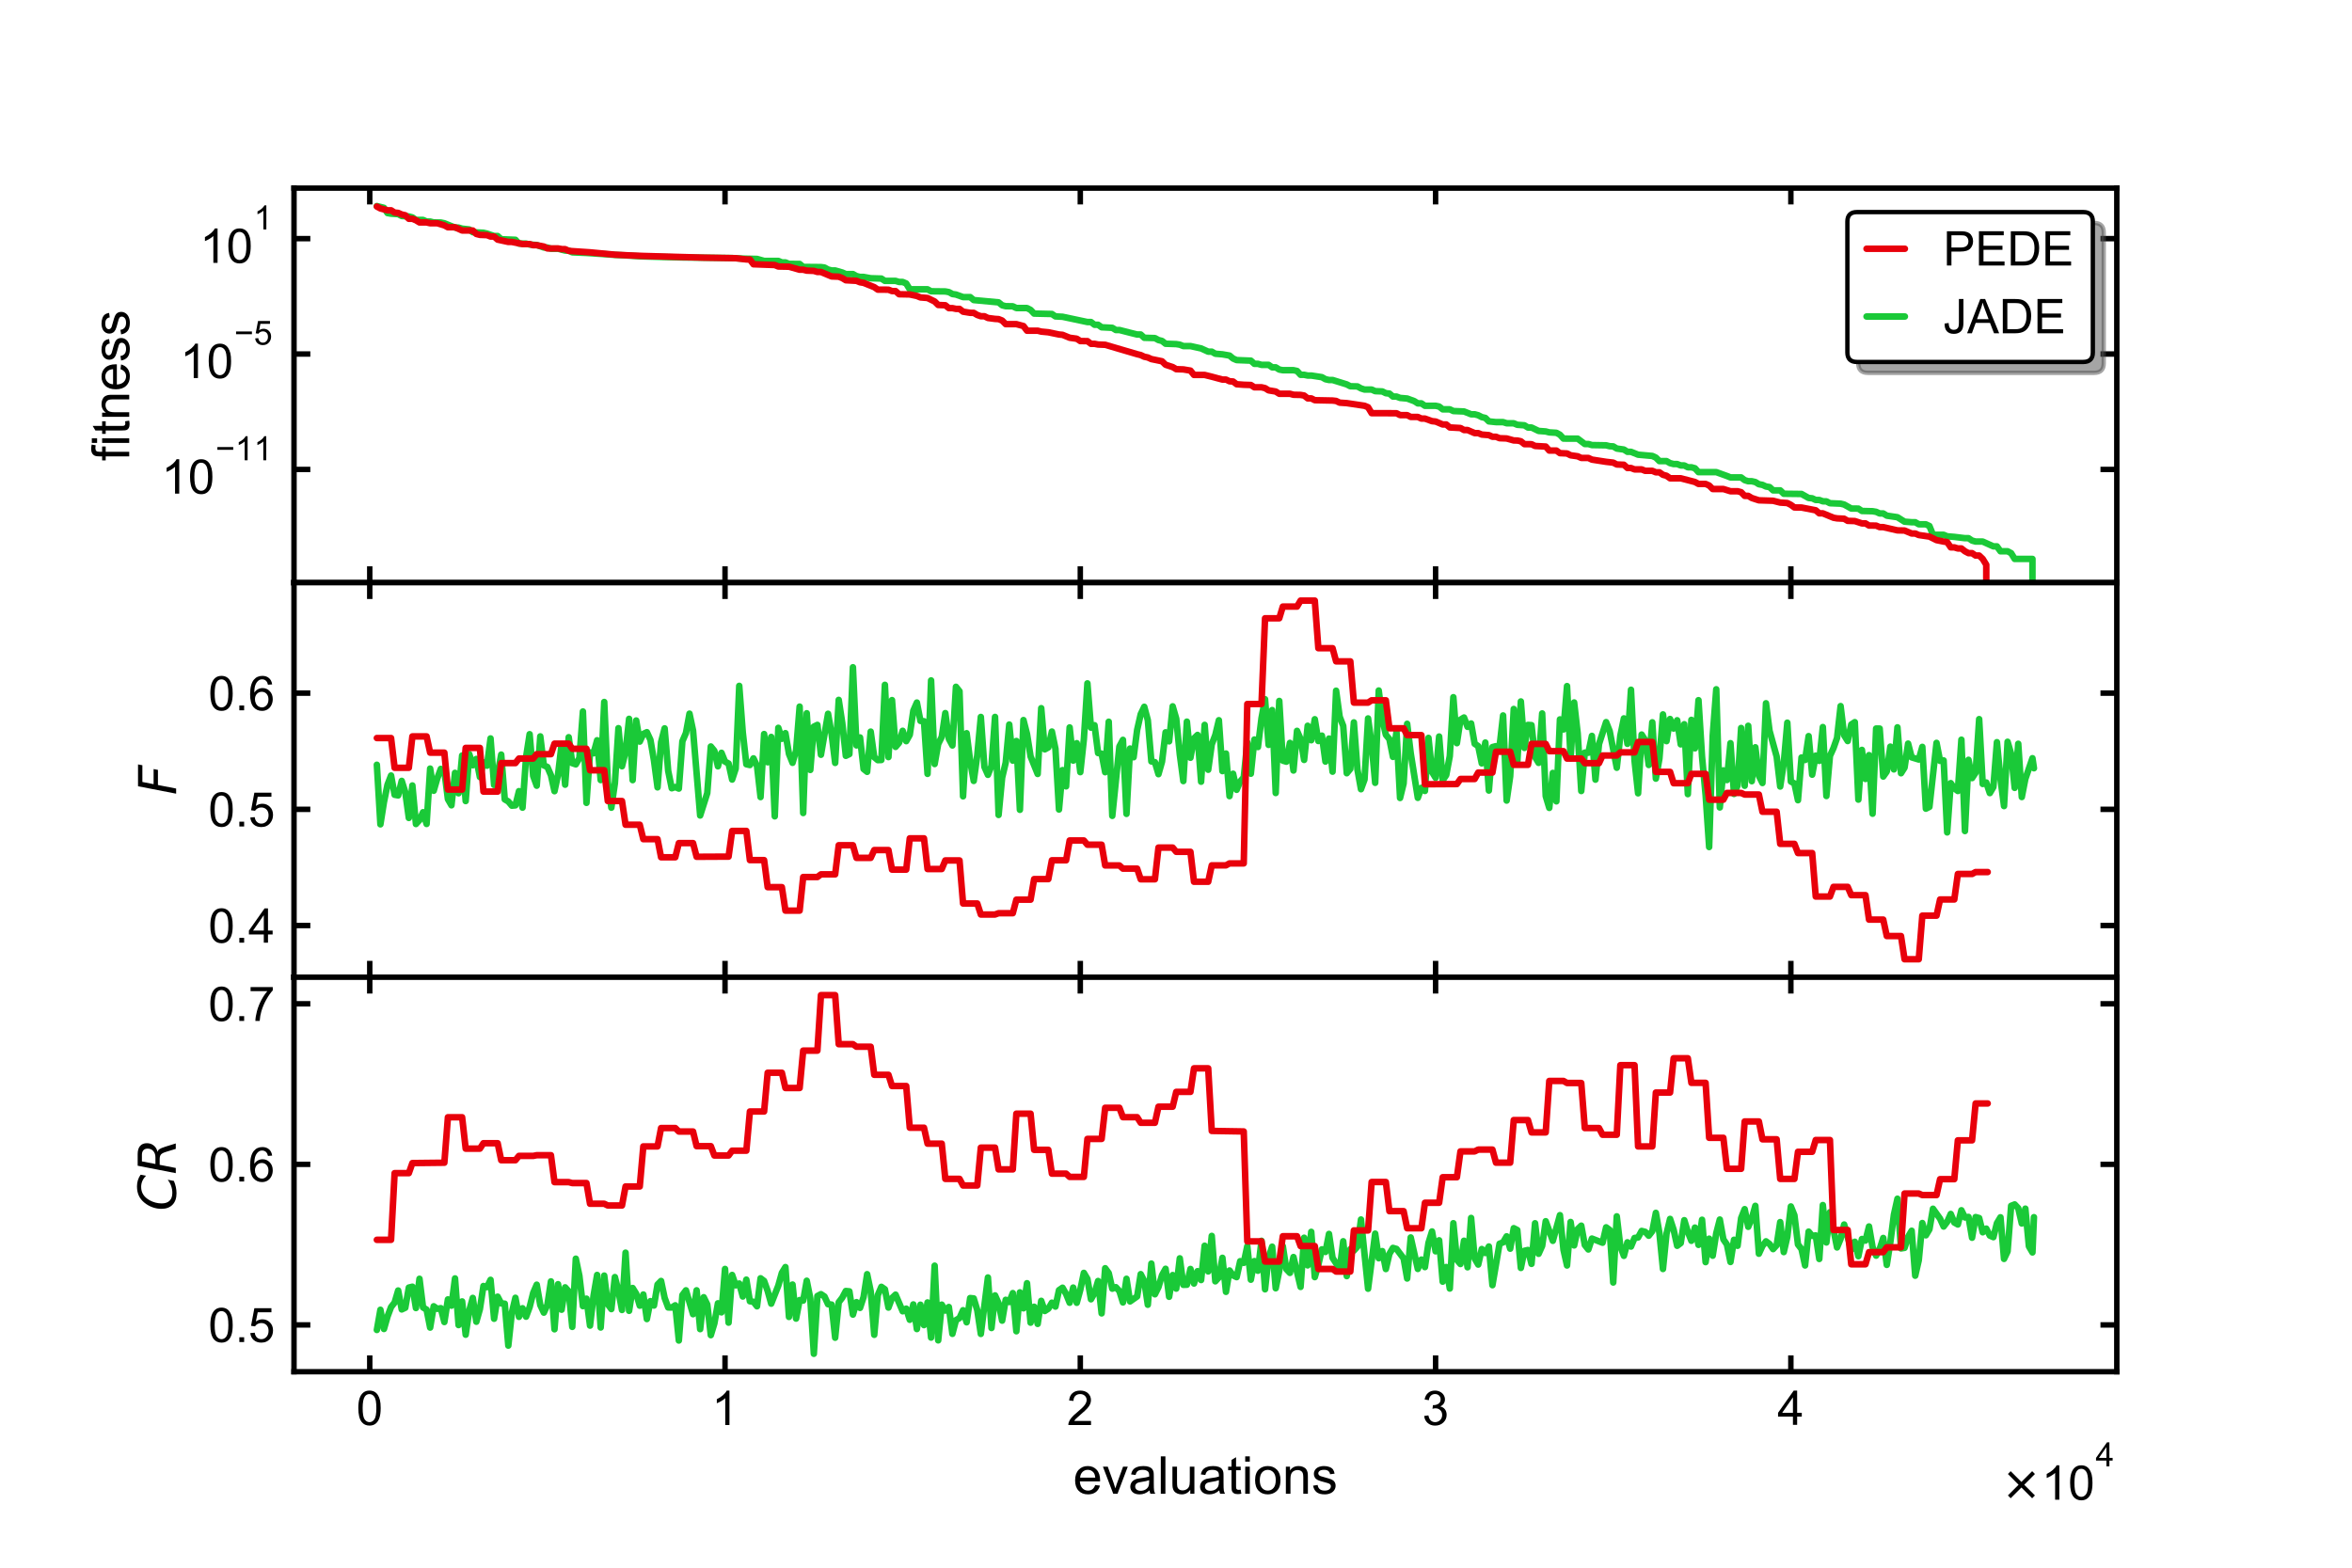 <?xml version="1.0" encoding="utf-8" standalone="no"?>
<!DOCTYPE svg PUBLIC "-//W3C//DTD SVG 1.1//EN"
  "http://www.w3.org/Graphics/SVG/1.1/DTD/svg11.dtd">
<!-- Created with matplotlib (https://matplotlib.org/) -->
<svg height="288pt" version="1.1" viewBox="0 0 432 288" width="432pt" xmlns="http://www.w3.org/2000/svg" xmlns:xlink="http://www.w3.org/1999/xlink">
 <defs>
  <style type="text/css">
*{stroke-linecap:butt;stroke-linejoin:round;}
  </style>
 </defs>
 <g id="figure_1">
  <g id="patch_1">
   <path d="M 0 288 
L 432 288 
L 432 0 
L 0 0 
z
" style="fill:#ffffff;"/>
  </g>
  <g id="axes_1">
   <g id="patch_2">
    <path d="M 54 107.04 
L 388.8 107.04 
L 388.8 34.56 
L 54 34.56 
z
" style="fill:#ffffff;"/>
   </g>
   <g id="line2d_1">
    <path clip-path="url(#pe3ff170f33)" d="M 69.218 37.855 
L 70.523 38.182 
L 71.176 39.14 
L 71.828 39.258 
L 73.133 39.337 
L 73.786 39.683 
L 75.091 39.767 
L 75.744 39.939 
L 76.396 40.4 
L 77.701 40.4 
L 78.354 40.699 
L 79.006 40.699 
L 79.659 40.863 
L 80.964 40.881 
L 81.617 41.016 
L 83.574 41.811 
L 84.227 41.811 
L 84.879 42.004 
L 86.185 42.15 
L 86.837 42.657 
L 88.795 42.762 
L 89.447 42.913 
L 90.752 43.359 
L 91.405 43.359 
L 92.058 43.946 
L 94.668 44.054 
L 95.32 44.746 
L 96.625 44.747 
L 97.278 44.924 
L 98.583 45.004 
L 99.888 45.471 
L 100.541 45.471 
L 101.193 45.694 
L 102.498 45.694 
L 103.803 46.028 
L 104.456 46.028 
L 105.109 46.359 
L 107.719 46.469 
L 111.634 46.728 
L 112.939 46.83 
L 114.897 46.909 
L 117.507 47.085 
L 120.77 47.179 
L 125.338 47.294 
L 134.473 47.403 
L 136.431 47.508 
L 139.041 47.567 
L 140.346 47.931 
L 142.957 47.931 
L 143.609 48.209 
L 144.262 48.209 
L 144.914 48.476 
L 146.872 48.49 
L 147.525 49.036 
L 150.787 49.065 
L 151.44 49.152 
L 152.092 49.516 
L 152.745 49.686 
L 153.397 49.686 
L 154.703 50.063 
L 155.355 50.35 
L 156.66 50.35 
L 157.313 50.719 
L 157.965 50.877 
L 158.618 50.877 
L 159.923 51.115 
L 161.881 51.176 
L 162.533 51.602 
L 164.491 51.602 
L 165.143 51.799 
L 165.796 51.799 
L 166.449 52.078 
L 167.101 53.148 
L 170.364 53.148 
L 171.016 53.51 
L 173.627 53.541 
L 174.279 53.659 
L 174.932 54.017 
L 175.584 54.109 
L 176.889 54.577 
L 178.194 54.577 
L 178.847 55.124 
L 183.415 55.547 
L 184.067 56.086 
L 184.72 56.249 
L 186.025 56.271 
L 186.678 56.593 
L 188.635 56.593 
L 189.288 56.927 
L 189.94 57.609 
L 193.203 57.683 
L 193.856 58.126 
L 195.161 58.193 
L 199.729 59.161 
L 200.381 59.161 
L 201.034 59.661 
L 201.686 59.661 
L 202.339 60.125 
L 204.297 60.224 
L 204.949 60.625 
L 205.602 60.625 
L 207.559 61.127 
L 208.864 61.452 
L 209.517 61.452 
L 210.17 62.054 
L 212.127 62.109 
L 212.78 62.47 
L 213.432 62.632 
L 214.085 63.148 
L 216.043 63.216 
L 216.695 63.32 
L 217.348 63.576 
L 218.653 63.576 
L 220.61 64.009 
L 221.916 64.603 
L 222.568 64.603 
L 223.221 64.985 
L 224.526 65.093 
L 225.831 65.32 
L 226.483 65.864 
L 227.136 66.15 
L 229.746 66.255 
L 230.399 66.839 
L 231.051 66.839 
L 231.704 67.028 
L 233.009 67.028 
L 233.661 67.481 
L 234.314 67.481 
L 234.967 67.891 
L 235.619 68.009 
L 237.577 68.009 
L 238.229 68.147 
L 238.882 68.855 
L 239.534 68.855 
L 240.187 68.989 
L 240.84 68.989 
L 242.797 69.291 
L 243.45 69.665 
L 244.102 69.809 
L 244.755 69.809 
L 247.365 70.618 
L 248.018 70.959 
L 249.323 70.987 
L 249.975 71.352 
L 250.628 71.564 
L 251.933 71.564 
L 252.585 71.857 
L 253.891 71.91 
L 254.543 72.233 
L 255.196 72.304 
L 255.848 72.852 
L 256.501 72.852 
L 257.153 73.101 
L 258.458 73.211 
L 259.764 73.693 
L 260.416 74.102 
L 261.069 74.102 
L 261.721 74.546 
L 263.679 74.546 
L 264.331 74.68 
L 264.984 75.198 
L 266.289 75.198 
L 266.942 75.513 
L 268.899 75.591 
L 270.204 76.108 
L 270.857 76.108 
L 271.51 76.286 
L 272.162 76.627 
L 272.815 76.777 
L 273.467 77.412 
L 274.772 77.547 
L 276.077 77.547 
L 276.73 77.754 
L 278.035 77.764 
L 278.688 78.038 
L 279.993 78.133 
L 280.645 78.538 
L 281.298 78.538 
L 282.603 79.167 
L 283.908 79.262 
L 284.561 79.431 
L 285.866 79.509 
L 286.518 79.86 
L 287.171 80.574 
L 289.781 80.586 
L 291.086 81.569 
L 291.739 81.569 
L 292.391 81.763 
L 295.001 81.81 
L 295.654 81.973 
L 296.307 82.008 
L 296.959 82.405 
L 298.264 82.585 
L 298.917 83.004 
L 299.569 83.004 
L 300.874 83.529 
L 303.485 83.762 
L 304.137 84.062 
L 304.79 84.709 
L 306.095 84.709 
L 306.747 85.082 
L 307.4 85.25 
L 308.052 85.25 
L 308.705 85.507 
L 309.358 85.507 
L 310.01 85.844 
L 310.663 85.844 
L 311.315 86.023 
L 311.968 86.736 
L 315.231 86.736 
L 317.188 87.442 
L 317.841 87.707 
L 319.798 87.707 
L 320.451 88.205 
L 321.104 88.408 
L 321.756 88.408 
L 322.409 88.556 
L 323.061 88.959 
L 323.714 89.074 
L 324.366 89.377 
L 325.019 89.478 
L 325.671 90.083 
L 326.977 90.083 
L 327.629 90.707 
L 330.892 90.746 
L 332.197 91.485 
L 332.849 91.54 
L 333.502 91.851 
L 334.155 91.851 
L 334.807 92.095 
L 335.46 92.106 
L 336.112 92.446 
L 338.07 92.529 
L 338.722 92.687 
L 340.028 93.42 
L 341.333 93.437 
L 341.985 93.871 
L 343.943 93.919 
L 344.595 94.027 
L 345.248 94.327 
L 345.901 94.327 
L 346.553 94.73 
L 348.511 95.019 
L 349.816 95.838 
L 351.121 95.938 
L 351.774 95.938 
L 352.426 96.312 
L 353.731 96.324 
L 354.384 96.633 
L 355.036 98.246 
L 356.994 98.246 
L 357.646 98.526 
L 358.952 98.632 
L 360.909 98.869 
L 361.562 98.869 
L 362.214 99.31 
L 362.867 99.491 
L 364.172 99.491 
L 366.13 100.374 
L 366.782 100.374 
L 367.435 101.276 
L 368.74 101.276 
L 369.392 101.618 
L 370.045 102.682 
L 373.308 102.682 
L 373.322 289 
L 373.322 289 
" style="fill:none;stroke:#1ac938;stroke-linecap:round;stroke-width:1.2;"/>
   </g>
   <g id="line2d_2">
    <path clip-path="url(#pe3ff170f33)" d="M 69.218 37.942 
L 69.871 38.295 
L 71.176 38.634 
L 71.828 38.634 
L 72.481 39.053 
L 73.133 39.111 
L 73.786 39.403 
L 74.439 39.544 
L 75.091 40.192 
L 75.744 40.192 
L 76.396 40.462 
L 77.049 40.864 
L 78.354 40.865 
L 79.006 41.01 
L 80.312 41.01 
L 81.617 41.402 
L 82.269 41.75 
L 83.574 41.75 
L 84.879 42.346 
L 86.837 42.346 
L 87.49 42.981 
L 88.142 43.148 
L 89.447 43.198 
L 90.1 43.456 
L 90.752 43.456 
L 91.405 44.021 
L 93.363 44.447 
L 94.015 44.447 
L 95.973 44.838 
L 97.278 44.838 
L 97.931 45.047 
L 98.583 45.047 
L 99.888 45.289 
L 100.541 45.638 
L 102.498 45.638 
L 103.151 45.768 
L 103.803 45.768 
L 104.456 46.094 
L 108.371 46.354 
L 112.939 46.785 
L 115.549 46.916 
L 118.16 47.019 
L 129.253 47.332 
L 135.126 47.433 
L 137.084 47.662 
L 137.736 47.673 
L 138.389 48.548 
L 140.999 48.642 
L 142.304 48.688 
L 142.957 48.96 
L 144.914 48.997 
L 146.872 49.552 
L 147.525 49.552 
L 148.177 49.718 
L 149.482 49.765 
L 150.135 49.964 
L 150.787 49.964 
L 152.745 50.784 
L 154.05 50.83 
L 154.703 51.09 
L 155.355 51.484 
L 157.313 51.593 
L 157.965 51.856 
L 158.618 51.963 
L 160.576 52.75 
L 161.228 53.206 
L 163.186 53.22 
L 163.838 53.475 
L 164.491 53.475 
L 165.143 54.055 
L 167.101 54.094 
L 168.406 54.371 
L 169.059 54.641 
L 170.364 54.745 
L 171.669 55.382 
L 172.322 56.027 
L 173.627 56.078 
L 174.279 56.606 
L 174.932 56.606 
L 175.584 56.744 
L 176.237 56.744 
L 176.889 57.256 
L 178.194 57.466 
L 178.847 57.477 
L 179.5 57.865 
L 180.152 58.094 
L 180.805 58.094 
L 181.457 58.416 
L 182.762 58.585 
L 183.415 58.623 
L 184.067 58.883 
L 184.72 59.547 
L 186.678 59.547 
L 187.983 59.898 
L 188.635 60.753 
L 190.593 60.753 
L 191.246 60.919 
L 192.551 61.043 
L 194.508 61.451 
L 195.161 61.511 
L 196.466 62.047 
L 197.771 62.226 
L 198.424 62.659 
L 199.729 62.667 
L 200.381 63.161 
L 201.034 63.161 
L 201.686 63.291 
L 202.991 63.342 
L 208.864 65.068 
L 209.517 65.228 
L 210.17 65.534 
L 210.822 65.671 
L 211.475 65.967 
L 213.432 66.369 
L 214.085 67.008 
L 215.39 67.433 
L 216.043 67.821 
L 217.348 67.864 
L 218.653 68.082 
L 219.305 68.881 
L 221.263 68.881 
L 222.568 69.204 
L 224.526 69.73 
L 225.178 69.73 
L 225.831 70.044 
L 226.483 70.086 
L 227.136 70.586 
L 228.441 70.684 
L 229.746 70.725 
L 230.399 71.149 
L 231.704 71.149 
L 232.356 71.3 
L 233.009 71.71 
L 234.314 71.925 
L 234.967 72.339 
L 236.924 72.339 
L 237.577 72.52 
L 238.882 72.55 
L 239.534 72.664 
L 240.187 73.183 
L 240.84 73.183 
L 241.492 73.519 
L 244.755 73.585 
L 245.407 73.656 
L 246.06 73.973 
L 247.365 74.059 
L 250.628 74.544 
L 251.28 74.813 
L 251.933 75.9 
L 256.501 75.915 
L 257.153 76.256 
L 258.458 76.264 
L 259.111 76.598 
L 260.416 76.598 
L 261.069 76.899 
L 261.721 76.899 
L 263.026 77.372 
L 263.679 77.437 
L 264.984 77.98 
L 265.637 77.98 
L 266.289 78.525 
L 268.247 78.633 
L 268.899 78.999 
L 269.552 78.999 
L 270.857 79.569 
L 271.51 79.569 
L 272.162 79.834 
L 273.467 79.936 
L 274.12 80.236 
L 274.772 80.236 
L 275.425 80.502 
L 276.73 80.55 
L 278.035 80.914 
L 278.688 80.929 
L 279.34 81.065 
L 279.993 81.591 
L 281.298 81.605 
L 281.95 81.928 
L 283.908 82.037 
L 284.561 82.772 
L 285.866 82.772 
L 286.518 83.248 
L 287.823 83.308 
L 288.476 83.64 
L 289.781 83.824 
L 290.434 84.128 
L 291.739 84.128 
L 292.391 84.435 
L 295.001 84.84 
L 296.307 84.99 
L 296.959 85.328 
L 298.264 85.381 
L 298.917 85.978 
L 299.569 85.978 
L 300.222 86.232 
L 301.527 86.232 
L 302.18 86.496 
L 303.485 86.496 
L 304.137 86.768 
L 304.79 86.768 
L 305.442 87.228 
L 306.095 87.401 
L 306.747 87.868 
L 308.705 87.868 
L 311.315 88.544 
L 311.968 88.903 
L 313.273 88.903 
L 313.925 89.19 
L 314.578 89.838 
L 316.536 89.838 
L 317.841 90.244 
L 319.146 90.244 
L 319.798 90.418 
L 320.451 91.093 
L 321.104 91.095 
L 321.756 91.489 
L 323.061 91.912 
L 325.671 91.997 
L 326.977 92.329 
L 328.282 92.413 
L 328.934 92.746 
L 329.587 93.222 
L 330.892 93.239 
L 333.502 93.746 
L 334.155 94.304 
L 334.807 94.304 
L 336.765 95.115 
L 337.417 95.23 
L 338.722 95.297 
L 339.375 95.686 
L 340.68 95.726 
L 341.985 96.151 
L 342.638 96.151 
L 343.29 96.546 
L 344.595 96.561 
L 345.248 96.84 
L 345.901 96.84 
L 348.511 97.437 
L 349.816 97.463 
L 351.121 98.01 
L 351.774 98.01 
L 352.426 98.29 
L 354.384 98.578 
L 355.689 99.227 
L 356.994 99.491 
L 357.646 99.59 
L 358.299 100.554 
L 358.952 100.554 
L 359.604 100.759 
L 360.257 100.759 
L 360.909 101.276 
L 361.562 101.618 
L 362.214 101.618 
L 362.867 102.06 
L 363.519 102.06 
L 364.172 102.682 
L 364.825 103.745 
L 364.838 289 
L 364.838 289 
" style="fill:none;stroke:#e8000b;stroke-linecap:round;stroke-width:1.2;"/>
   </g>
   <g id="matplotlib.axis_1">
    <g id="xtick_1">
     <g id="line2d_3">
      <defs>
       <path d="M 0 0 
L 0 -3 
" id="m7b12416b7e" style="stroke:#000000;"/>
      </defs>
      <g>
       <use style="stroke:#000000;" x="67.913" xlink:href="#m7b12416b7e" y="107.04"/>
      </g>
     </g>
     <g id="line2d_4">
      <defs>
       <path d="M 0 0 
L 0 3 
" id="mc64fc49079" style="stroke:#000000;"/>
      </defs>
      <g>
       <use style="stroke:#000000;" x="67.913" xlink:href="#mc64fc49079" y="34.56"/>
      </g>
     </g>
    </g>
    <g id="xtick_2">
     <g id="line2d_5">
      <g>
       <use style="stroke:#000000;" x="133.168" xlink:href="#m7b12416b7e" y="107.04"/>
      </g>
     </g>
     <g id="line2d_6">
      <g>
       <use style="stroke:#000000;" x="133.168" xlink:href="#mc64fc49079" y="34.56"/>
      </g>
     </g>
    </g>
    <g id="xtick_3">
     <g id="line2d_7">
      <g>
       <use style="stroke:#000000;" x="198.424" xlink:href="#m7b12416b7e" y="107.04"/>
      </g>
     </g>
     <g id="line2d_8">
      <g>
       <use style="stroke:#000000;" x="198.424" xlink:href="#mc64fc49079" y="34.56"/>
      </g>
     </g>
    </g>
    <g id="xtick_4">
     <g id="line2d_9">
      <g>
       <use style="stroke:#000000;" x="263.679" xlink:href="#m7b12416b7e" y="107.04"/>
      </g>
     </g>
     <g id="line2d_10">
      <g>
       <use style="stroke:#000000;" x="263.679" xlink:href="#mc64fc49079" y="34.56"/>
      </g>
     </g>
    </g>
    <g id="xtick_5">
     <g id="line2d_11">
      <g>
       <use style="stroke:#000000;" x="328.934" xlink:href="#m7b12416b7e" y="107.04"/>
      </g>
     </g>
     <g id="line2d_12">
      <g>
       <use style="stroke:#000000;" x="328.934" xlink:href="#mc64fc49079" y="34.56"/>
      </g>
     </g>
    </g>
   </g>
   <g id="matplotlib.axis_2">
    <g id="ytick_1">
     <g id="line2d_13">
      <defs>
       <path d="M 0 0 
L 3 0 
" id="m6a6b6f4729" style="stroke:#000000;"/>
      </defs>
      <g>
       <use style="stroke:#000000;" x="54" xlink:href="#m6a6b6f4729" y="86.239"/>
      </g>
     </g>
     <g id="line2d_14">
      <defs>
       <path d="M 0 0 
L -3 0 
" id="m1825d0ae84" style="stroke:#000000;"/>
      </defs>
      <g>
       <use style="stroke:#000000;" x="388.8" xlink:href="#m1825d0ae84" y="86.239"/>
      </g>
     </g>
     <g id="text_1">
      <!-- $\mathdefault{10^{-11}}$ -->
      <defs>
       <path d="M 37.25 0 
L 28.469 0 
L 28.469 56 
Q 25.297 52.984 20.141 49.953 
Q 14.984 46.922 10.891 45.406 
L 10.891 53.906 
Q 18.266 57.375 23.781 62.297 
Q 29.297 67.234 31.594 71.875 
L 37.25 71.875 
z
" id="ArialMT-49"/>
       <path d="M 4.156 35.297 
Q 4.156 48 6.766 55.734 
Q 9.375 63.484 14.516 67.672 
Q 19.672 71.875 27.484 71.875 
Q 33.25 71.875 37.594 69.547 
Q 41.938 67.234 44.766 62.859 
Q 47.609 58.5 49.219 52.219 
Q 50.828 45.953 50.828 35.297 
Q 50.828 22.703 48.234 14.969 
Q 45.656 7.234 40.5 3 
Q 35.359 -1.219 27.484 -1.219 
Q 17.141 -1.219 11.234 6.203 
Q 4.156 15.141 4.156 35.297 
z
M 13.188 35.297 
Q 13.188 17.672 17.312 11.828 
Q 21.438 6 27.484 6 
Q 33.547 6 37.672 11.859 
Q 41.797 17.719 41.797 35.297 
Q 41.797 52.984 37.672 58.781 
Q 33.547 64.594 27.391 64.594 
Q 21.344 64.594 17.719 59.469 
Q 13.188 52.938 13.188 35.297 
z
" id="ArialMT-48"/>
       <path d="M 52.828 31.203 
L 5.562 31.203 
L 5.562 39.406 
L 52.828 39.406 
z
" id="ArialMT-8722"/>
      </defs>
      <g transform="translate(29.644 90.776)scale(0.088 -0.088)">
       <use transform="translate(0 0.994)" xlink:href="#ArialMT-49"/>
       <use transform="translate(55.615 0.994)" xlink:href="#ArialMT-48"/>
       <use transform="translate(112.973 70.688)scale(0.7)" xlink:href="#ArialMT-8722"/>
       <use transform="translate(153.852 70.688)scale(0.7)" xlink:href="#ArialMT-49"/>
       <use transform="translate(192.782 70.688)scale(0.7)" xlink:href="#ArialMT-49"/>
      </g>
     </g>
    </g>
    <g id="ytick_2">
     <g id="line2d_15">
      <g>
       <use style="stroke:#000000;" x="54" xlink:href="#m6a6b6f4729" y="65.038"/>
      </g>
     </g>
     <g id="line2d_16">
      <g>
       <use style="stroke:#000000;" x="388.8" xlink:href="#m1825d0ae84" y="65.038"/>
      </g>
     </g>
     <g id="text_2">
      <!-- $\mathdefault{10^{-5}}$ -->
      <defs>
       <path d="M 4.156 18.75 
L 13.375 19.531 
Q 14.406 12.797 18.141 9.391 
Q 21.875 6 27.156 6 
Q 33.5 6 37.891 10.781 
Q 42.281 15.578 42.281 23.484 
Q 42.281 31 38.062 35.344 
Q 33.844 39.703 27 39.703 
Q 22.75 39.703 19.328 37.766 
Q 15.922 35.844 13.969 32.766 
L 5.719 33.844 
L 12.641 70.609 
L 48.25 70.609 
L 48.25 62.203 
L 19.672 62.203 
L 15.828 42.969 
Q 22.266 47.469 29.344 47.469 
Q 38.719 47.469 45.156 40.969 
Q 51.609 34.469 51.609 24.266 
Q 51.609 14.547 45.953 7.469 
Q 39.062 -1.219 27.156 -1.219 
Q 17.391 -1.219 11.203 4.25 
Q 5.031 9.719 4.156 18.75 
z
" id="ArialMT-53"/>
      </defs>
      <g transform="translate(33.076 69.532)scale(0.088 -0.088)">
       <use transform="translate(0 0.88)" xlink:href="#ArialMT-49"/>
       <use transform="translate(55.615 0.88)" xlink:href="#ArialMT-48"/>
       <use transform="translate(112.973 70.573)scale(0.7)" xlink:href="#ArialMT-8722"/>
       <use transform="translate(153.852 70.573)scale(0.7)" xlink:href="#ArialMT-53"/>
      </g>
     </g>
    </g>
    <g id="ytick_3">
     <g id="line2d_17">
      <g>
       <use style="stroke:#000000;" x="54" xlink:href="#m6a6b6f4729" y="43.838"/>
      </g>
     </g>
     <g id="line2d_18">
      <g>
       <use style="stroke:#000000;" x="388.8" xlink:href="#m1825d0ae84" y="43.838"/>
      </g>
     </g>
     <g id="text_3">
      <!-- $\mathdefault{10^{1}}$ -->
      <g transform="translate(36.684 48.376)scale(0.088 -0.088)">
       <use transform="translate(0 0.994)" xlink:href="#ArialMT-49"/>
       <use transform="translate(55.615 0.994)" xlink:href="#ArialMT-48"/>
       <use transform="translate(112.973 70.688)scale(0.7)" xlink:href="#ArialMT-49"/>
      </g>
     </g>
    </g>
    <g id="text_4">
     <!-- fitness -->
     <defs>
      <path d="M 8.688 0 
L 8.688 45.016 
L 0.922 45.016 
L 0.922 51.859 
L 8.688 51.859 
L 8.688 57.375 
Q 8.688 62.594 9.625 65.141 
Q 10.891 68.562 14.078 70.672 
Q 17.281 72.797 23.047 72.797 
Q 26.766 72.797 31.25 71.922 
L 29.938 64.266 
Q 27.203 64.75 24.75 64.75 
Q 20.75 64.75 19.094 63.031 
Q 17.438 61.328 17.438 56.641 
L 17.438 51.859 
L 27.547 51.859 
L 27.547 45.016 
L 17.438 45.016 
L 17.438 0 
z
" id="ArialMT-102"/>
      <path d="M 6.641 61.469 
L 6.641 71.578 
L 15.438 71.578 
L 15.438 61.469 
z
M 6.641 0 
L 6.641 51.859 
L 15.438 51.859 
L 15.438 0 
z
" id="ArialMT-105"/>
      <path d="M 25.781 7.859 
L 27.047 0.094 
Q 23.344 -0.688 20.406 -0.688 
Q 15.625 -0.688 12.984 0.828 
Q 10.359 2.344 9.281 4.812 
Q 8.203 7.281 8.203 15.188 
L 8.203 45.016 
L 1.766 45.016 
L 1.766 51.859 
L 8.203 51.859 
L 8.203 64.703 
L 16.938 69.969 
L 16.938 51.859 
L 25.781 51.859 
L 25.781 45.016 
L 16.938 45.016 
L 16.938 14.703 
Q 16.938 10.938 17.406 9.859 
Q 17.875 8.797 18.922 8.156 
Q 19.969 7.516 21.922 7.516 
Q 23.391 7.516 25.781 7.859 
z
" id="ArialMT-116"/>
      <path d="M 6.594 0 
L 6.594 51.859 
L 14.5 51.859 
L 14.5 44.484 
Q 20.219 53.031 31 53.031 
Q 35.688 53.031 39.625 51.344 
Q 43.562 49.656 45.516 46.922 
Q 47.469 44.188 48.25 40.438 
Q 48.734 37.984 48.734 31.891 
L 48.734 0 
L 39.938 0 
L 39.938 31.547 
Q 39.938 36.922 38.906 39.578 
Q 37.891 42.234 35.281 43.812 
Q 32.672 45.406 29.156 45.406 
Q 23.531 45.406 19.453 41.844 
Q 15.375 38.281 15.375 28.328 
L 15.375 0 
z
" id="ArialMT-110"/>
      <path d="M 42.094 16.703 
L 51.172 15.578 
Q 49.031 7.625 43.219 3.219 
Q 37.406 -1.172 28.375 -1.172 
Q 17 -1.172 10.328 5.828 
Q 3.656 12.844 3.656 25.484 
Q 3.656 38.578 10.391 45.797 
Q 17.141 53.031 27.875 53.031 
Q 38.281 53.031 44.875 45.953 
Q 51.469 38.875 51.469 26.031 
Q 51.469 25.25 51.422 23.688 
L 12.75 23.688 
Q 13.234 15.141 17.578 10.594 
Q 21.922 6.062 28.422 6.062 
Q 33.25 6.062 36.672 8.594 
Q 40.094 11.141 42.094 16.703 
z
M 13.234 30.906 
L 42.188 30.906 
Q 41.609 37.453 38.875 40.719 
Q 34.672 45.797 27.984 45.797 
Q 21.922 45.797 17.797 41.75 
Q 13.672 37.703 13.234 30.906 
z
" id="ArialMT-101"/>
      <path d="M 3.078 15.484 
L 11.766 16.844 
Q 12.5 11.625 15.844 8.844 
Q 19.188 6.062 25.203 6.062 
Q 31.25 6.062 34.172 8.516 
Q 37.109 10.984 37.109 14.312 
Q 37.109 17.281 34.516 19 
Q 32.719 20.172 25.531 21.969 
Q 15.875 24.422 12.141 26.203 
Q 8.406 27.984 6.469 31.125 
Q 4.547 34.281 4.547 38.094 
Q 4.547 41.547 6.125 44.5 
Q 7.719 47.469 10.453 49.422 
Q 12.5 50.922 16.031 51.969 
Q 19.578 53.031 23.641 53.031 
Q 29.734 53.031 34.344 51.266 
Q 38.969 49.516 41.156 46.5 
Q 43.359 43.5 44.188 38.484 
L 35.594 37.312 
Q 35.016 41.312 32.203 43.547 
Q 29.391 45.797 24.266 45.797 
Q 18.219 45.797 15.625 43.797 
Q 13.031 41.797 13.031 39.109 
Q 13.031 37.406 14.109 36.031 
Q 15.188 34.625 17.484 33.688 
Q 18.797 33.203 25.25 31.453 
Q 34.578 28.953 38.25 27.359 
Q 41.938 25.781 44.031 22.75 
Q 46.141 19.734 46.141 15.234 
Q 46.141 10.844 43.578 6.953 
Q 41.016 3.078 36.172 0.953 
Q 31.344 -1.172 25.25 -1.172 
Q 15.141 -1.172 9.844 3.031 
Q 4.547 7.234 3.078 15.484 
z
" id="ArialMT-115"/>
     </defs>
     <g transform="translate(23.736 84.672)rotate(-90)scale(0.096 -0.096)">
      <use xlink:href="#ArialMT-102"/>
      <use x="27.783" xlink:href="#ArialMT-105"/>
      <use x="50" xlink:href="#ArialMT-116"/>
      <use x="77.783" xlink:href="#ArialMT-110"/>
      <use x="133.398" xlink:href="#ArialMT-101"/>
      <use x="189.014" xlink:href="#ArialMT-115"/>
      <use x="239.014" xlink:href="#ArialMT-115"/>
     </g>
    </g>
   </g>
   <g id="patch_3">
    <path d="M 54 107.04 
L 54 34.56 
" style="fill:none;stroke:#000000;stroke-linecap:square;stroke-linejoin:miter;"/>
   </g>
   <g id="patch_4">
    <path d="M 388.8 107.04 
L 388.8 34.56 
" style="fill:none;stroke:#000000;stroke-linecap:square;stroke-linejoin:miter;"/>
   </g>
   <g id="patch_5">
    <path d="M 54 107.04 
L 388.8 107.04 
" style="fill:none;stroke:#000000;stroke-linecap:square;stroke-linejoin:miter;"/>
   </g>
   <g id="patch_6">
    <path d="M 54 34.56 
L 388.8 34.56 
" style="fill:none;stroke:#000000;stroke-linecap:square;stroke-linejoin:miter;"/>
   </g>
   <g id="legend_1">
    <g id="patch_7">
     <path d="M 343.075 68.496 
L 384.64 68.496 
Q 386.4 68.496 386.4 66.736 
L 386.4 42.72 
Q 386.4 40.96 384.64 40.96 
L 343.075 40.96 
Q 341.315 40.96 341.315 42.72 
L 341.315 66.736 
Q 341.315 68.496 343.075 68.496 
z
" style="fill:#4c4c4c;opacity:0.5;stroke:#4c4c4c;stroke-linejoin:miter;stroke-width:0.8;"/>
    </g>
    <g id="patch_8">
     <path d="M 341.075 66.496 
L 382.64 66.496 
Q 384.4 66.496 384.4 64.736 
L 384.4 40.72 
Q 384.4 38.96 382.64 38.96 
L 341.075 38.96 
Q 339.315 38.96 339.315 40.72 
L 339.315 64.736 
Q 339.315 66.496 341.075 66.496 
z
" style="fill:#ffffff;stroke:#000000;stroke-linejoin:miter;stroke-width:0.8;"/>
    </g>
    <g id="line2d_19">
     <path d="M 342.835 45.699 
L 349.875 45.699 
" style="fill:none;stroke:#e8000b;stroke-linecap:round;stroke-width:1.2;"/>
    </g>
    <g id="line2d_20"/>
    <g id="text_5">
     <!-- PEDE -->
     <defs>
      <path d="M 7.719 0 
L 7.719 71.578 
L 34.719 71.578 
Q 41.844 71.578 45.609 70.906 
Q 50.875 70.016 54.438 67.547 
Q 58.016 65.094 60.188 60.641 
Q 62.359 56.203 62.359 50.875 
Q 62.359 41.75 56.547 35.422 
Q 50.734 29.109 35.547 29.109 
L 17.188 29.109 
L 17.188 0 
z
M 17.188 37.547 
L 35.688 37.547 
Q 44.875 37.547 48.734 40.969 
Q 52.594 44.391 52.594 50.594 
Q 52.594 55.078 50.312 58.266 
Q 48.047 61.469 44.344 62.5 
Q 41.938 63.141 35.5 63.141 
L 17.188 63.141 
z
" id="ArialMT-80"/>
      <path d="M 7.906 0 
L 7.906 71.578 
L 59.672 71.578 
L 59.672 63.141 
L 17.391 63.141 
L 17.391 41.219 
L 56.984 41.219 
L 56.984 32.812 
L 17.391 32.812 
L 17.391 8.453 
L 61.328 8.453 
L 61.328 0 
z
" id="ArialMT-69"/>
      <path d="M 7.719 0 
L 7.719 71.578 
L 32.375 71.578 
Q 40.719 71.578 45.125 70.562 
Q 51.266 69.141 55.609 65.438 
Q 61.281 60.641 64.078 53.188 
Q 66.891 45.75 66.891 36.188 
Q 66.891 28.031 64.984 21.734 
Q 63.094 15.438 60.109 11.297 
Q 57.125 7.172 53.578 4.797 
Q 50.047 2.438 45.047 1.219 
Q 40.047 0 33.547 0 
z
M 17.188 8.453 
L 32.469 8.453 
Q 39.547 8.453 43.578 9.766 
Q 47.609 11.078 50 13.484 
Q 53.375 16.844 55.25 22.531 
Q 57.125 28.219 57.125 36.328 
Q 57.125 47.562 53.438 53.594 
Q 49.75 59.625 44.484 61.672 
Q 40.672 63.141 32.234 63.141 
L 17.188 63.141 
z
" id="ArialMT-68"/>
     </defs>
     <g transform="translate(356.915 48.779)scale(0.088 -0.088)">
      <use xlink:href="#ArialMT-80"/>
      <use x="66.699" xlink:href="#ArialMT-69"/>
      <use x="133.398" xlink:href="#ArialMT-68"/>
      <use x="205.615" xlink:href="#ArialMT-69"/>
     </g>
    </g>
    <g id="line2d_21">
     <path d="M 342.835 58.147 
L 349.875 58.147 
" style="fill:none;stroke:#1ac938;stroke-linecap:round;stroke-width:1.2;"/>
    </g>
    <g id="line2d_22"/>
    <g id="text_6">
     <!-- JADE -->
     <defs>
      <path d="M 2.875 20.312 
L 11.422 21.484 
Q 11.766 13.281 14.5 10.25 
Q 17.234 7.234 22.078 7.234 
Q 25.641 7.234 28.219 8.859 
Q 30.812 10.5 31.781 13.297 
Q 32.766 16.109 32.766 22.266 
L 32.766 71.578 
L 42.234 71.578 
L 42.234 22.797 
Q 42.234 13.812 40.062 8.875 
Q 37.891 3.953 33.172 1.359 
Q 28.469 -1.219 22.125 -1.219 
Q 12.703 -1.219 7.688 4.203 
Q 2.688 9.625 2.875 20.312 
z
" id="ArialMT-74"/>
      <path d="M -0.141 0 
L 27.344 71.578 
L 37.547 71.578 
L 66.844 0 
L 56.062 0 
L 47.703 21.688 
L 17.781 21.688 
L 9.906 0 
z
M 20.516 29.391 
L 44.781 29.391 
L 37.312 49.219 
Q 33.891 58.25 32.234 64.062 
Q 30.859 57.172 28.375 50.391 
z
" id="ArialMT-65"/>
     </defs>
     <g transform="translate(356.915 61.227)scale(0.088 -0.088)">
      <use xlink:href="#ArialMT-74"/>
      <use x="50" xlink:href="#ArialMT-65"/>
      <use x="116.699" xlink:href="#ArialMT-68"/>
      <use x="188.916" xlink:href="#ArialMT-69"/>
     </g>
    </g>
   </g>
  </g>
  <g id="axes_2">
   <g id="patch_9">
    <path d="M 54 179.52 
L 388.8 179.52 
L 388.8 107.04 
L 54 107.04 
z
" style="fill:#ffffff;"/>
   </g>
   <g id="line2d_23">
    <path clip-path="url(#p53bfbb9472)" d="M 69.218 140.495 
L 69.871 151.438 
L 70.523 147.334 
L 71.176 144.161 
L 71.828 142.471 
L 72.481 146.009 
L 73.133 146.128 
L 73.786 143.458 
L 74.439 145.532 
L 75.091 150.265 
L 75.744 144.298 
L 76.396 151.381 
L 77.049 150.664 
L 77.701 149.213 
L 78.354 151.369 
L 79.006 141.196 
L 79.659 145.267 
L 80.312 143.015 
L 80.964 141.254 
L 81.617 141.658 
L 82.269 146.811 
L 82.922 147.943 
L 83.574 141.981 
L 84.227 145.733 
L 84.879 138.799 
L 85.532 147.162 
L 86.185 138.529 
L 86.837 140.585 
L 87.49 139.428 
L 88.142 142.75 
L 88.795 140.044 
L 89.447 140.665 
L 90.1 135.656 
L 90.752 144.205 
L 91.405 142.22 
L 92.058 138.626 
L 92.71 146.858 
L 93.363 147.239 
L 94.015 148.012 
L 94.668 147.953 
L 95.32 145.341 
L 95.973 148.374 
L 96.625 139.086 
L 97.278 134.88 
L 97.931 142.543 
L 98.583 144.341 
L 99.236 135.28 
L 99.888 140.606 
L 100.541 140.901 
L 101.193 142.414 
L 101.846 145.349 
L 102.498 142.298 
L 103.151 136.73 
L 103.803 144.155 
L 104.456 135.434 
L 105.109 140.2 
L 105.761 140.42 
L 106.414 139.283 
L 107.066 130.706 
L 107.719 147.495 
L 108.371 138.216 
L 109.024 138.382 
L 109.676 135.994 
L 110.329 143.307 
L 110.982 128.963 
L 111.634 143.609 
L 112.287 148.383 
L 112.939 143.901 
L 113.592 133.773 
L 114.244 140.77 
L 114.897 138.103 
L 115.549 132.057 
L 116.202 143.319 
L 116.855 132.362 
L 117.507 136.238 
L 118.16 134.827 
L 118.812 134.508 
L 119.465 135.919 
L 120.117 139.717 
L 120.77 144.646 
L 121.422 136.341 
L 122.075 133.808 
L 122.728 141.612 
L 123.38 144.81 
L 124.033 144.581 
L 124.685 144.872 
L 125.338 136.183 
L 125.99 134.66 
L 126.643 131.105 
L 127.295 134.205 
L 128.6 149.815 
L 129.906 145.7 
L 130.558 137.138 
L 131.211 137.937 
L 131.863 140.779 
L 132.516 138.3 
L 133.168 139.911 
L 133.821 140.269 
L 134.473 143.213 
L 135.126 141.206 
L 135.779 126 
L 136.431 134.563 
L 137.084 140.401 
L 137.736 140.548 
L 138.389 139.319 
L 139.041 140.702 
L 139.694 146.434 
L 140.346 134.851 
L 140.999 140.034 
L 141.652 135.384 
L 142.304 149.969 
L 142.957 133.708 
L 143.609 135.724 
L 144.262 134.687 
L 144.914 138.5 
L 145.567 140.138 
L 146.219 137.91 
L 146.872 129.812 
L 147.525 149.362 
L 148.177 131.032 
L 148.83 141.446 
L 149.482 133.491 
L 150.135 133.166 
L 150.787 138.658 
L 152.092 131.126 
L 152.745 134.858 
L 153.397 140.155 
L 154.05 128.575 
L 154.703 132.841 
L 155.355 138.853 
L 156.008 138.533 
L 156.66 122.582 
L 157.313 136.94 
L 157.965 135.478 
L 158.618 141.269 
L 159.27 141.793 
L 159.923 134.405 
L 160.576 139.098 
L 161.228 139.645 
L 161.881 139.621 
L 162.533 125.811 
L 163.186 139.087 
L 163.838 128.615 
L 164.491 137.214 
L 165.143 136.448 
L 165.796 134.254 
L 166.449 136.158 
L 167.101 134.99 
L 167.754 130.562 
L 168.406 129.067 
L 169.059 132.437 
L 169.711 132.5 
L 170.364 142.166 
L 171.016 124.999 
L 171.669 140.363 
L 172.322 136.677 
L 172.974 135.369 
L 173.627 131.004 
L 174.279 135.729 
L 174.932 136.95 
L 175.584 126.174 
L 176.237 126.996 
L 176.889 146.294 
L 177.542 134.698 
L 178.194 139.816 
L 178.847 143.463 
L 179.5 138.731 
L 180.152 131.71 
L 180.805 140.872 
L 181.457 142.344 
L 182.11 140.7 
L 182.762 131.707 
L 183.415 149.717 
L 184.067 142.857 
L 184.72 140.108 
L 185.373 133.106 
L 186.025 139.738 
L 186.678 136.13 
L 187.33 148.772 
L 187.983 132.283 
L 188.635 134.846 
L 189.288 138.959 
L 190.593 142.185 
L 191.246 130.1 
L 191.898 137.664 
L 192.551 137.309 
L 193.203 134.393 
L 193.856 137.56 
L 194.508 148.716 
L 195.161 141.476 
L 195.813 144.461 
L 196.466 133.637 
L 197.119 139.731 
L 197.771 136.531 
L 198.424 141.851 
L 199.076 135.821 
L 199.729 125.542 
L 200.381 133.677 
L 201.034 133.232 
L 201.686 138.337 
L 202.339 138.456 
L 202.991 141.862 
L 203.644 132.589 
L 204.297 149.882 
L 205.602 137.139 
L 206.254 135.919 
L 206.907 149.517 
L 207.559 137.513 
L 208.212 139.114 
L 208.864 134.084 
L 209.517 131.213 
L 210.17 129.846 
L 210.822 132.296 
L 211.475 139.883 
L 212.127 140.016 
L 212.78 142.223 
L 213.432 139.917 
L 214.085 134.534 
L 214.737 136.192 
L 215.39 129.762 
L 216.043 132.026 
L 216.695 138.574 
L 217.348 143.492 
L 218 132.573 
L 218.653 139.209 
L 219.305 135.65 
L 219.958 135.014 
L 220.61 143.608 
L 221.263 133.166 
L 221.916 141.412 
L 222.568 136.745 
L 223.221 135.027 
L 223.873 132.312 
L 224.526 141.659 
L 225.178 138.43 
L 225.831 146.26 
L 226.483 142.142 
L 227.136 145.098 
L 227.788 143.571 
L 228.441 142.811 
L 229.094 136.406 
L 229.746 142.138 
L 230.399 135.855 
L 231.051 137.235 
L 231.704 131.94 
L 232.356 128.452 
L 233.009 136.843 
L 233.661 130.447 
L 234.314 145.685 
L 234.967 128.77 
L 235.619 139.735 
L 236.272 139.93 
L 236.924 136.477 
L 237.577 141.551 
L 238.229 134.264 
L 238.882 135.775 
L 239.534 139.606 
L 240.187 133.332 
L 240.84 135.989 
L 241.492 132.132 
L 242.145 136.133 
L 242.797 135.144 
L 243.45 139.913 
L 244.102 135.682 
L 244.755 141.764 
L 245.407 126.889 
L 246.06 131.662 
L 246.713 133.361 
L 247.365 142.049 
L 248.018 141.254 
L 248.67 132.711 
L 249.323 141.351 
L 249.975 144.987 
L 250.628 143.208 
L 251.28 131.983 
L 251.933 136.761 
L 252.585 143.815 
L 253.238 126.853 
L 253.891 132.086 
L 254.543 134.988 
L 255.196 135.78 
L 255.848 139.047 
L 256.501 134.433 
L 257.153 146.597 
L 257.806 143.937 
L 258.458 132.968 
L 259.111 138.369 
L 260.416 146.573 
L 261.069 144.734 
L 261.721 145.305 
L 262.374 135.557 
L 263.026 141.804 
L 263.679 142.893 
L 264.331 135.307 
L 264.984 143.362 
L 265.637 142.383 
L 266.289 138.904 
L 266.942 128.084 
L 267.594 136.529 
L 268.247 132.215 
L 268.899 131.812 
L 269.552 133.53 
L 270.204 132.911 
L 270.857 136.637 
L 271.51 137.07 
L 272.162 140.239 
L 272.815 136.412 
L 273.467 145.233 
L 274.12 137.248 
L 274.772 137.075 
L 275.425 137.183 
L 276.077 131.436 
L 276.73 147.073 
L 277.382 142.609 
L 278.035 130.246 
L 278.688 140.018 
L 279.34 128.864 
L 279.993 137.402 
L 280.645 133.173 
L 281.298 133.215 
L 281.95 139.071 
L 282.603 140.146 
L 283.255 131.066 
L 283.908 146.254 
L 284.561 148.42 
L 285.213 141.997 
L 285.866 147.216 
L 286.518 132.16 
L 287.171 134.012 
L 287.823 126.042 
L 288.476 139.283 
L 289.128 129.052 
L 289.781 134.736 
L 290.434 145.318 
L 291.086 138.258 
L 291.739 138.289 
L 292.391 135.19 
L 293.044 143.228 
L 293.696 136.687 
L 295.001 132.661 
L 295.654 134.303 
L 296.959 141.041 
L 297.612 135.148 
L 298.264 131.974 
L 298.917 136.65 
L 299.569 126.713 
L 300.222 139.75 
L 300.874 145.739 
L 301.527 134.944 
L 302.18 135.982 
L 302.832 140.536 
L 303.485 132.697 
L 304.137 143.043 
L 304.79 139.364 
L 305.442 131.246 
L 306.095 136.156 
L 306.747 132.087 
L 307.4 133.842 
L 308.052 132.321 
L 308.705 136.747 
L 309.358 133.048 
L 310.01 145.891 
L 310.663 132.248 
L 311.315 137.475 
L 311.968 128.63 
L 312.62 139.021 
L 313.273 146.041 
L 313.925 155.611 
L 314.578 135.179 
L 315.231 126.628 
L 315.883 148.339 
L 316.536 141.523 
L 317.188 143.306 
L 317.841 136.53 
L 318.493 145.858 
L 319.146 144.287 
L 319.798 133.741 
L 320.451 144.353 
L 321.104 133.336 
L 321.756 143.513 
L 322.409 137.282 
L 323.061 142.534 
L 323.714 143.849 
L 324.366 129.198 
L 325.019 134.257 
L 326.324 138.991 
L 326.977 144.494 
L 327.629 140.2 
L 328.282 132.763 
L 328.934 143.575 
L 329.587 143.928 
L 330.239 147.007 
L 330.892 139.158 
L 331.544 139.622 
L 332.197 135.23 
L 332.849 142.315 
L 333.502 138.815 
L 334.155 139.783 
L 334.807 133.569 
L 335.46 146.237 
L 336.112 138.872 
L 336.765 137.427 
L 337.417 135.574 
L 338.07 129.714 
L 338.722 135.084 
L 339.375 136.136 
L 340.028 133.097 
L 340.68 132.666 
L 341.333 146.898 
L 341.985 137.765 
L 342.638 143.105 
L 343.29 138.725 
L 343.943 149.487 
L 344.595 133.84 
L 345.248 133.847 
L 345.901 142.66 
L 346.553 141.74 
L 347.206 137.163 
L 347.858 141.348 
L 348.511 133.619 
L 349.163 142.052 
L 349.816 141.025 
L 350.468 136.605 
L 351.121 139.134 
L 352.426 139.531 
L 353.079 137.21 
L 353.731 148.563 
L 354.384 148.229 
L 355.689 136.472 
L 356.341 139.778 
L 356.994 139.699 
L 357.646 152.921 
L 358.299 143.871 
L 358.952 144.815 
L 359.604 145.315 
L 360.257 135.889 
L 360.909 152.672 
L 361.562 139.584 
L 362.214 142.943 
L 362.867 141.955 
L 363.519 132.111 
L 364.172 144.022 
L 364.825 143.755 
L 365.477 145.7 
L 366.13 144.592 
L 366.782 136.348 
L 367.435 143.092 
L 368.087 148.084 
L 368.74 136.273 
L 369.392 138.498 
L 370.045 144.742 
L 370.698 136.639 
L 371.35 146.424 
L 372.003 143.082 
L 373.308 139.292 
L 373.582 141.133 
L 373.582 141.133 
" style="fill:none;stroke:#1ac938;stroke-linecap:round;stroke-width:1.2;"/>
   </g>
   <g id="line2d_24">
    <path clip-path="url(#p53bfbb9472)" d="M 69.218 135.586 
L 71.828 135.586 
L 72.481 141.048 
L 75.091 141.048 
L 75.744 135.285 
L 78.354 135.285 
L 79.006 138.269 
L 81.617 138.269 
L 82.269 145.052 
L 84.879 145.052 
L 85.532 137.397 
L 88.142 137.397 
L 88.795 145.422 
L 91.405 145.422 
L 92.058 140.188 
L 94.668 140.188 
L 95.32 139.352 
L 97.931 139.352 
L 98.583 138.548 
L 101.193 138.548 
L 101.846 136.615 
L 104.456 136.615 
L 105.109 137.559 
L 107.719 137.559 
L 108.371 141.506 
L 110.982 141.506 
L 111.634 147.158 
L 114.244 147.158 
L 114.897 151.512 
L 117.507 151.512 
L 118.16 154.161 
L 120.77 154.161 
L 121.422 157.487 
L 124.033 157.487 
L 124.685 154.887 
L 127.295 154.887 
L 127.948 157.399 
L 133.821 157.369 
L 134.473 152.652 
L 137.084 152.652 
L 137.736 158.013 
L 140.346 158.013 
L 140.999 162.98 
L 143.609 162.98 
L 144.262 167.29 
L 146.872 167.29 
L 147.525 161.119 
L 150.135 161.119 
L 150.787 160.628 
L 153.397 160.628 
L 154.05 155.278 
L 156.66 155.278 
L 157.313 157.598 
L 159.923 157.598 
L 160.576 156.167 
L 163.186 156.167 
L 163.838 159.757 
L 166.449 159.757 
L 167.101 154.012 
L 169.711 154.012 
L 170.364 159.65 
L 172.974 159.65 
L 173.627 158.072 
L 176.237 158.072 
L 176.889 165.983 
L 179.5 165.983 
L 180.152 168.004 
L 182.762 168.004 
L 183.415 167.764 
L 186.025 167.764 
L 186.678 165.281 
L 189.288 165.281 
L 189.94 161.501 
L 192.551 161.501 
L 193.203 158.045 
L 195.813 158.045 
L 196.466 154.407 
L 199.076 154.407 
L 199.729 155.181 
L 202.339 155.181 
L 202.991 158.992 
L 205.602 158.992 
L 206.254 159.579 
L 208.864 159.579 
L 209.517 161.533 
L 212.127 161.533 
L 212.78 155.711 
L 215.39 155.711 
L 216.043 156.483 
L 218.653 156.483 
L 219.305 161.987 
L 221.916 161.987 
L 222.568 158.971 
L 225.178 158.971 
L 225.831 158.614 
L 228.441 158.614 
L 229.094 129.332 
L 231.704 129.332 
L 232.356 113.584 
L 234.967 113.584 
L 235.619 111.436 
L 238.229 111.436 
L 238.882 110.335 
L 241.492 110.335 
L 242.145 119.081 
L 244.755 119.081 
L 245.407 121.498 
L 248.018 121.498 
L 248.67 129.077 
L 251.28 129.077 
L 251.933 128.653 
L 254.543 128.653 
L 255.196 133.789 
L 257.806 133.789 
L 258.458 135.05 
L 261.069 135.05 
L 261.721 144.074 
L 267.594 144.038 
L 268.247 143.108 
L 270.857 143.108 
L 271.51 141.928 
L 274.12 141.928 
L 274.772 138.105 
L 277.382 138.105 
L 278.035 140.51 
L 280.645 140.51 
L 281.298 136.663 
L 283.908 136.663 
L 284.561 138.001 
L 287.171 138.001 
L 287.823 139.357 
L 290.434 139.357 
L 291.086 140.203 
L 293.696 140.203 
L 294.349 138.796 
L 296.959 138.796 
L 297.612 138.218 
L 300.222 138.218 
L 300.874 136.312 
L 303.485 136.312 
L 304.137 141.803 
L 306.747 141.803 
L 307.4 143.883 
L 310.01 143.883 
L 310.663 142.164 
L 313.273 142.164 
L 313.925 146.91 
L 316.536 146.91 
L 317.188 145.673 
L 319.798 145.673 
L 320.451 145.965 
L 323.061 145.965 
L 323.714 149.127 
L 326.324 149.127 
L 326.977 155.025 
L 329.587 155.025 
L 330.239 156.715 
L 332.849 156.715 
L 333.502 164.705 
L 336.112 164.705 
L 336.765 162.927 
L 339.375 162.927 
L 340.028 164.447 
L 342.638 164.447 
L 343.29 168.942 
L 345.901 168.942 
L 346.553 171.959 
L 349.163 171.959 
L 349.816 176.225 
L 352.426 176.225 
L 353.079 168.215 
L 355.689 168.215 
L 356.341 165.242 
L 358.952 165.242 
L 359.604 160.558 
L 362.214 160.558 
L 362.867 160.206 
L 365.086 160.206 
L 365.086 160.206 
" style="fill:none;stroke:#e8000b;stroke-linecap:round;stroke-width:1.2;"/>
   </g>
   <g id="matplotlib.axis_3">
    <g id="xtick_6">
     <g id="line2d_25">
      <g>
       <use style="stroke:#000000;" x="67.913" xlink:href="#m7b12416b7e" y="179.52"/>
      </g>
     </g>
     <g id="line2d_26">
      <g>
       <use style="stroke:#000000;" x="67.913" xlink:href="#mc64fc49079" y="107.04"/>
      </g>
     </g>
    </g>
    <g id="xtick_7">
     <g id="line2d_27">
      <g>
       <use style="stroke:#000000;" x="133.168" xlink:href="#m7b12416b7e" y="179.52"/>
      </g>
     </g>
     <g id="line2d_28">
      <g>
       <use style="stroke:#000000;" x="133.168" xlink:href="#mc64fc49079" y="107.04"/>
      </g>
     </g>
    </g>
    <g id="xtick_8">
     <g id="line2d_29">
      <g>
       <use style="stroke:#000000;" x="198.424" xlink:href="#m7b12416b7e" y="179.52"/>
      </g>
     </g>
     <g id="line2d_30">
      <g>
       <use style="stroke:#000000;" x="198.424" xlink:href="#mc64fc49079" y="107.04"/>
      </g>
     </g>
    </g>
    <g id="xtick_9">
     <g id="line2d_31">
      <g>
       <use style="stroke:#000000;" x="263.679" xlink:href="#m7b12416b7e" y="179.52"/>
      </g>
     </g>
     <g id="line2d_32">
      <g>
       <use style="stroke:#000000;" x="263.679" xlink:href="#mc64fc49079" y="107.04"/>
      </g>
     </g>
    </g>
    <g id="xtick_10">
     <g id="line2d_33">
      <g>
       <use style="stroke:#000000;" x="328.934" xlink:href="#m7b12416b7e" y="179.52"/>
      </g>
     </g>
     <g id="line2d_34">
      <g>
       <use style="stroke:#000000;" x="328.934" xlink:href="#mc64fc49079" y="107.04"/>
      </g>
     </g>
    </g>
   </g>
   <g id="matplotlib.axis_4">
    <g id="ytick_4">
     <g id="line2d_35">
      <g>
       <use style="stroke:#000000;" x="54" xlink:href="#m6a6b6f4729" y="170.028"/>
      </g>
     </g>
     <g id="line2d_36">
      <g>
       <use style="stroke:#000000;" x="388.8" xlink:href="#m1825d0ae84" y="170.028"/>
      </g>
     </g>
     <g id="text_7">
      <!-- 0.4 -->
      <defs>
       <path d="M 9.078 0 
L 9.078 10.016 
L 19.094 10.016 
L 19.094 0 
z
" id="ArialMT-46"/>
       <path d="M 32.328 0 
L 32.328 17.141 
L 1.266 17.141 
L 1.266 25.203 
L 33.938 71.578 
L 41.109 71.578 
L 41.109 25.203 
L 50.781 25.203 
L 50.781 17.141 
L 41.109 17.141 
L 41.109 0 
z
M 32.328 25.203 
L 32.328 57.469 
L 9.906 25.203 
z
" id="ArialMT-52"/>
      </defs>
      <g transform="translate(38.268 173.178)scale(0.088 -0.088)">
       <use xlink:href="#ArialMT-48"/>
       <use x="55.615" xlink:href="#ArialMT-46"/>
       <use x="83.398" xlink:href="#ArialMT-52"/>
      </g>
     </g>
    </g>
    <g id="ytick_5">
     <g id="line2d_37">
      <g>
       <use style="stroke:#000000;" x="54" xlink:href="#m6a6b6f4729" y="148.684"/>
      </g>
     </g>
     <g id="line2d_38">
      <g>
       <use style="stroke:#000000;" x="388.8" xlink:href="#m1825d0ae84" y="148.684"/>
      </g>
     </g>
     <g id="text_8">
      <!-- 0.5 -->
      <g transform="translate(38.268 151.834)scale(0.088 -0.088)">
       <use xlink:href="#ArialMT-48"/>
       <use x="55.615" xlink:href="#ArialMT-46"/>
       <use x="83.398" xlink:href="#ArialMT-53"/>
      </g>
     </g>
    </g>
    <g id="ytick_6">
     <g id="line2d_39">
      <g>
       <use style="stroke:#000000;" x="54" xlink:href="#m6a6b6f4729" y="127.34"/>
      </g>
     </g>
     <g id="line2d_40">
      <g>
       <use style="stroke:#000000;" x="388.8" xlink:href="#m1825d0ae84" y="127.34"/>
      </g>
     </g>
     <g id="text_9">
      <!-- 0.6 -->
      <defs>
       <path d="M 49.75 54.047 
L 41.016 53.375 
Q 39.844 58.547 37.703 60.891 
Q 34.125 64.656 28.906 64.656 
Q 24.703 64.656 21.531 62.312 
Q 17.391 59.281 14.984 53.469 
Q 12.594 47.656 12.5 36.922 
Q 15.672 41.75 20.266 44.094 
Q 24.859 46.438 29.891 46.438 
Q 38.672 46.438 44.844 39.969 
Q 51.031 33.5 51.031 23.25 
Q 51.031 16.5 48.125 10.719 
Q 45.219 4.938 40.141 1.859 
Q 35.062 -1.219 28.609 -1.219 
Q 17.625 -1.219 10.688 6.859 
Q 3.766 14.938 3.766 33.5 
Q 3.766 54.25 11.422 63.672 
Q 18.109 71.875 29.438 71.875 
Q 37.891 71.875 43.281 67.141 
Q 48.688 62.406 49.75 54.047 
z
M 13.875 23.188 
Q 13.875 18.656 15.797 14.5 
Q 17.719 10.359 21.188 8.172 
Q 24.656 6 28.469 6 
Q 34.031 6 38.031 10.484 
Q 42.047 14.984 42.047 22.703 
Q 42.047 30.125 38.078 34.391 
Q 34.125 38.672 28.125 38.672 
Q 22.172 38.672 18.016 34.391 
Q 13.875 30.125 13.875 23.188 
z
" id="ArialMT-54"/>
      </defs>
      <g transform="translate(38.268 130.49)scale(0.088 -0.088)">
       <use xlink:href="#ArialMT-48"/>
       <use x="55.615" xlink:href="#ArialMT-46"/>
       <use x="83.398" xlink:href="#ArialMT-54"/>
      </g>
     </g>
    </g>
    <g id="text_10">
     <!-- $F$ -->
     <defs>
      <path d="M 16.891 72.906 
L 58.688 72.906 
L 57.078 64.594 
L 25.094 64.594 
L 20.906 43.109 
L 49.812 43.109 
L 48.188 34.812 
L 19.281 34.812 
L 12.5 0 
L 2.688 0 
z
" id="DejaVuSans-Oblique-70"/>
     </defs>
     <g transform="translate(32.36 146.064)rotate(-90)scale(0.096 -0.096)">
      <use transform="translate(0 0.094)" xlink:href="#DejaVuSans-Oblique-70"/>
     </g>
    </g>
   </g>
   <g id="patch_10">
    <path d="M 54 179.52 
L 54 107.04 
" style="fill:none;stroke:#000000;stroke-linecap:square;stroke-linejoin:miter;"/>
   </g>
   <g id="patch_11">
    <path d="M 388.8 179.52 
L 388.8 107.04 
" style="fill:none;stroke:#000000;stroke-linecap:square;stroke-linejoin:miter;"/>
   </g>
   <g id="patch_12">
    <path d="M 54 179.52 
L 388.8 179.52 
" style="fill:none;stroke:#000000;stroke-linecap:square;stroke-linejoin:miter;"/>
   </g>
   <g id="patch_13">
    <path d="M 54 107.04 
L 388.8 107.04 
" style="fill:none;stroke:#000000;stroke-linecap:square;stroke-linejoin:miter;"/>
   </g>
  </g>
  <g id="axes_3">
   <g id="patch_14">
    <path d="M 54 252 
L 388.8 252 
L 388.8 179.52 
L 54 179.52 
z
" style="fill:#ffffff;"/>
   </g>
   <g id="line2d_41">
    <path clip-path="url(#pcd57842acc)" d="M 69.218 244.328 
L 69.871 240.618 
L 70.523 244.146 
L 71.176 241.867 
L 71.828 240.122 
L 72.481 239.288 
L 73.133 237.078 
L 73.786 240.556 
L 74.439 240.248 
L 75.091 236.542 
L 75.744 236.383 
L 76.396 240.299 
L 77.049 234.926 
L 77.701 240.19 
L 78.354 240.593 
L 79.006 243.892 
L 79.659 239.977 
L 80.312 240.444 
L 80.964 240.326 
L 81.617 242.869 
L 82.269 238.714 
L 82.922 239.862 
L 83.574 234.857 
L 84.227 243.429 
L 84.879 239.085 
L 85.532 245.198 
L 86.185 240.786 
L 86.837 238.442 
L 87.49 242.815 
L 88.142 240.495 
L 88.795 236.253 
L 89.447 236.462 
L 90.1 235.117 
L 90.752 242.268 
L 91.405 238.211 
L 92.058 239.45 
L 92.71 239.502 
L 93.363 247.2 
L 94.015 241.144 
L 94.668 238.418 
L 95.32 241.918 
L 95.973 240.339 
L 96.625 241.888 
L 97.278 240.133 
L 97.931 237.523 
L 98.583 236.011 
L 99.236 239.746 
L 99.888 241.142 
L 100.541 239.711 
L 101.193 235.405 
L 101.846 244.203 
L 102.498 235.921 
L 103.151 240.608 
L 103.803 236.5 
L 104.456 237.231 
L 105.109 243.761 
L 105.761 231.236 
L 106.414 234.363 
L 107.066 239.949 
L 107.719 238.579 
L 108.371 243.53 
L 109.024 238.004 
L 109.676 234.221 
L 110.329 243.877 
L 110.982 234.339 
L 111.634 239.596 
L 112.287 240.491 
L 112.939 234.613 
L 113.592 237.179 
L 114.244 240.657 
L 114.897 230.13 
L 115.549 240.813 
L 116.202 236.621 
L 116.855 237.676 
L 117.507 239.866 
L 118.16 237.814 
L 118.812 242.322 
L 119.465 239.034 
L 120.117 239.84 
L 120.77 235.991 
L 121.422 235.327 
L 122.075 238.433 
L 122.728 240.195 
L 123.38 240.208 
L 124.033 239.797 
L 124.685 246.268 
L 125.338 237.924 
L 125.99 237.045 
L 127.295 241.431 
L 127.948 237.044 
L 128.6 244.177 
L 129.253 238.316 
L 129.906 239.653 
L 130.558 245.284 
L 131.211 243.124 
L 131.863 239.43 
L 132.516 241.093 
L 133.168 233.119 
L 133.821 242.984 
L 134.473 234.223 
L 135.126 236.131 
L 135.779 235.795 
L 136.431 238.182 
L 137.084 235.081 
L 137.736 239.052 
L 138.389 239.147 
L 139.041 239.981 
L 139.694 234.834 
L 140.346 235.325 
L 140.999 237.16 
L 141.652 239.496 
L 142.957 236.175 
L 143.609 233.84 
L 144.262 232.774 
L 144.914 241.931 
L 145.567 235.986 
L 146.219 242.239 
L 146.872 238.833 
L 147.525 238.93 
L 148.177 235.285 
L 148.83 238.515 
L 149.482 248.705 
L 150.135 238.094 
L 150.787 237.751 
L 151.44 238.182 
L 152.092 239.597 
L 152.745 239.666 
L 153.397 245.752 
L 154.05 239.245 
L 154.703 238.395 
L 155.355 237.171 
L 156.008 237.235 
L 156.66 241.504 
L 157.313 239.217 
L 157.965 240.273 
L 158.618 238.28 
L 159.27 234.08 
L 159.923 237.205 
L 160.576 245.217 
L 161.228 237.926 
L 161.881 236.405 
L 162.533 236.854 
L 163.186 240.217 
L 163.838 238.458 
L 164.491 237.838 
L 165.796 240.895 
L 166.449 240.41 
L 167.101 242.457 
L 167.754 239.638 
L 168.406 244.159 
L 169.059 239.691 
L 169.711 243.436 
L 170.364 239.272 
L 171.016 245.728 
L 171.669 232.516 
L 172.322 246.237 
L 172.974 239.676 
L 173.627 240.768 
L 174.279 240.111 
L 174.932 245.039 
L 175.584 242.526 
L 176.237 242.139 
L 176.889 240.703 
L 177.542 242.918 
L 178.194 238.465 
L 178.847 238.535 
L 179.5 240.702 
L 180.152 245.055 
L 181.457 234.686 
L 182.11 243.968 
L 182.762 237.976 
L 183.415 239.43 
L 184.067 242.614 
L 184.72 238.789 
L 185.373 239.198 
L 186.025 237.555 
L 186.678 244.566 
L 187.33 237.419 
L 187.983 240.35 
L 188.635 235.74 
L 189.288 242.988 
L 189.94 240.066 
L 190.593 243.213 
L 191.246 238.978 
L 191.898 240.844 
L 192.551 240.423 
L 193.203 239.317 
L 193.856 240.037 
L 194.508 237.018 
L 195.161 236.567 
L 195.813 237.71 
L 196.466 239.328 
L 197.119 236.543 
L 197.771 239.336 
L 198.424 236.941 
L 199.076 233.841 
L 199.729 234.948 
L 200.381 238.69 
L 201.034 237.548 
L 201.686 235.333 
L 202.339 241.281 
L 202.991 232.985 
L 203.644 233.882 
L 204.297 236.746 
L 204.949 236.468 
L 205.602 237.18 
L 206.254 239.271 
L 206.907 234.926 
L 207.559 239.084 
L 208.864 238.165 
L 209.517 234.072 
L 210.17 235.329 
L 210.822 239.697 
L 211.475 232.134 
L 212.127 237.777 
L 212.78 236.458 
L 213.432 234.267 
L 214.085 233.09 
L 214.737 238.233 
L 215.39 234.242 
L 216.043 236.731 
L 216.695 231.167 
L 217.348 236.037 
L 218 236.017 
L 218.653 233.124 
L 219.305 235.797 
L 219.958 233.53 
L 220.61 235.156 
L 221.263 228.852 
L 221.916 233.574 
L 222.568 227.048 
L 223.221 235.393 
L 223.873 234.672 
L 224.526 231.074 
L 225.178 237.323 
L 225.831 233.4 
L 226.483 234.308 
L 227.136 234.624 
L 227.788 231.694 
L 228.441 232.002 
L 229.094 228.944 
L 229.746 235.095 
L 230.399 231.675 
L 231.051 233.447 
L 231.704 227.948 
L 232.356 236.858 
L 233.009 230.947 
L 233.661 229.03 
L 234.314 236.668 
L 234.967 233.451 
L 235.619 228.931 
L 236.272 233.163 
L 236.924 233.844 
L 237.577 230.933 
L 238.882 236.42 
L 239.534 227.384 
L 240.187 232.461 
L 240.84 226.303 
L 241.492 234.621 
L 242.145 232.354 
L 242.797 229.515 
L 243.45 229.996 
L 244.102 226.685 
L 244.755 231.089 
L 245.407 232.087 
L 246.06 233.347 
L 246.713 228.032 
L 247.365 234.436 
L 248.018 229.482 
L 248.67 229.747 
L 249.323 229.022 
L 249.975 224.033 
L 251.28 236.752 
L 252.585 226.629 
L 253.238 231.155 
L 253.891 229.841 
L 254.543 233.135 
L 255.196 230.345 
L 255.848 229.252 
L 256.501 229.444 
L 257.806 231.171 
L 258.458 234.875 
L 259.111 227.331 
L 260.416 233.115 
L 261.069 231.397 
L 261.721 232.779 
L 262.374 228.331 
L 263.026 226.23 
L 263.679 229.879 
L 264.331 227.856 
L 264.984 235.454 
L 265.637 232.764 
L 266.289 236.718 
L 266.942 224.717 
L 267.594 231.452 
L 268.247 232.213 
L 268.899 227.938 
L 269.552 232.812 
L 270.204 223.749 
L 270.857 231.2 
L 271.51 232.314 
L 272.162 229.459 
L 272.815 230.197 
L 273.467 228.994 
L 274.12 236.104 
L 275.425 228.486 
L 276.077 228.236 
L 276.73 227.128 
L 277.382 229.395 
L 278.035 225.631 
L 278.688 225.971 
L 279.34 232.935 
L 279.993 229.781 
L 280.645 229.635 
L 281.298 232.186 
L 281.95 224.726 
L 282.603 230.336 
L 283.255 228.881 
L 283.908 224.352 
L 285.213 227.951 
L 286.518 223.236 
L 287.171 229.603 
L 287.823 232.483 
L 288.476 224.491 
L 289.128 228.795 
L 289.781 225.794 
L 290.434 225.165 
L 291.086 228.721 
L 291.739 229.542 
L 292.391 227.538 
L 294.349 228.303 
L 295.001 225.473 
L 295.654 225.945 
L 296.307 235.611 
L 296.959 223.455 
L 297.612 228.987 
L 298.264 230.711 
L 298.917 228.225 
L 299.569 229.006 
L 300.222 227.429 
L 300.874 227.332 
L 301.527 226.136 
L 302.18 226.301 
L 302.832 227.013 
L 303.485 226.179 
L 304.137 222.814 
L 304.79 226.516 
L 305.442 233.126 
L 306.095 226.641 
L 306.747 223.926 
L 307.4 225.913 
L 308.052 228.865 
L 308.705 228.371 
L 309.358 224.162 
L 310.01 226.3 
L 310.663 227.947 
L 311.315 225.521 
L 311.968 228.696 
L 312.62 224.081 
L 313.273 231.865 
L 313.925 227.557 
L 314.578 230.683 
L 315.231 226.56 
L 315.883 224.041 
L 316.536 227.678 
L 317.188 228.627 
L 317.841 231.838 
L 318.493 227.76 
L 319.146 228.864 
L 319.798 223.785 
L 320.451 222.133 
L 321.104 225.376 
L 321.756 223.85 
L 322.409 221.524 
L 323.061 230.321 
L 323.714 228.897 
L 324.366 228.045 
L 325.019 228.535 
L 325.671 229.474 
L 326.324 228.754 
L 326.977 224.509 
L 327.629 230.022 
L 328.282 227.215 
L 328.934 221.638 
L 329.587 223.258 
L 330.239 228.619 
L 330.892 229.464 
L 331.544 232.479 
L 332.197 226.26 
L 332.849 227.042 
L 333.502 226.958 
L 334.155 231.289 
L 334.807 221.384 
L 335.46 228.255 
L 336.112 222.691 
L 337.417 229.167 
L 338.07 227.588 
L 338.722 224.957 
L 340.028 229.575 
L 340.68 228.124 
L 341.333 230.781 
L 341.985 227.617 
L 342.638 227.911 
L 343.29 225.315 
L 343.943 229.113 
L 344.595 230.678 
L 345.248 229.454 
L 345.901 227.428 
L 346.553 232.372 
L 347.206 228.225 
L 347.858 223.159 
L 348.511 220.219 
L 349.163 229.35 
L 349.816 229.248 
L 350.468 227.212 
L 351.121 226.102 
L 351.774 234.361 
L 352.426 231.525 
L 353.079 224.683 
L 353.731 226.939 
L 354.384 225.846 
L 355.036 222.059 
L 356.341 223.89 
L 356.994 225.328 
L 357.646 224.467 
L 358.299 223.014 
L 358.952 224.588 
L 359.604 224.952 
L 360.257 222.338 
L 360.909 223.662 
L 361.562 223.56 
L 362.214 227.385 
L 362.867 223.589 
L 363.519 223.77 
L 364.172 226.382 
L 364.825 225.709 
L 365.477 226.99 
L 366.13 227.28 
L 366.782 224.714 
L 367.435 223.628 
L 368.087 231.274 
L 368.74 229.899 
L 369.392 221.522 
L 370.045 221.267 
L 370.698 221.956 
L 371.35 224.765 
L 372.003 222.043 
L 372.655 228.964 
L 373.308 230.085 
L 373.582 223.608 
L 373.582 223.608 
" style="fill:none;stroke:#1ac938;stroke-linecap:round;stroke-width:1.2;"/>
   </g>
   <g id="line2d_42">
    <path clip-path="url(#pcd57842acc)" d="M 69.218 227.768 
L 71.828 227.768 
L 72.481 215.52 
L 75.091 215.52 
L 75.744 213.669 
L 81.617 213.603 
L 82.269 205.251 
L 84.879 205.251 
L 85.532 211.018 
L 88.142 211.018 
L 88.795 210.021 
L 91.405 210.021 
L 92.058 213.143 
L 94.668 213.143 
L 95.32 212.352 
L 97.931 212.352 
L 98.583 212.224 
L 101.193 212.224 
L 101.846 217.169 
L 104.456 217.169 
L 105.109 217.341 
L 107.719 217.341 
L 108.371 221.141 
L 110.982 221.141 
L 111.634 221.461 
L 114.244 221.461 
L 114.897 217.966 
L 117.507 217.966 
L 118.16 210.604 
L 120.77 210.604 
L 121.422 207.233 
L 124.033 207.233 
L 124.685 207.872 
L 127.295 207.872 
L 127.948 210.56 
L 130.558 210.56 
L 131.211 212.278 
L 133.821 212.278 
L 134.473 211.392 
L 137.084 211.392 
L 137.736 204.194 
L 140.346 204.194 
L 140.999 197.076 
L 143.609 197.076 
L 144.262 199.878 
L 146.872 199.878 
L 147.525 193.011 
L 150.135 193.011 
L 150.787 182.815 
L 153.397 182.815 
L 154.05 191.826 
L 156.66 191.826 
L 157.313 192.296 
L 159.923 192.296 
L 160.576 197.451 
L 163.186 197.451 
L 163.838 199.512 
L 166.449 199.512 
L 167.101 207.172 
L 169.711 207.172 
L 170.364 210.097 
L 172.974 210.097 
L 173.627 216.571 
L 176.237 216.571 
L 176.889 217.787 
L 179.5 217.787 
L 180.152 210.833 
L 182.762 210.833 
L 183.415 214.829 
L 186.025 214.829 
L 186.678 204.593 
L 189.288 204.593 
L 189.94 211.236 
L 192.551 211.236 
L 193.203 215.608 
L 195.813 215.608 
L 196.466 216.208 
L 199.076 216.208 
L 199.729 209.232 
L 202.339 209.232 
L 202.991 203.508 
L 205.602 203.508 
L 206.254 205.237 
L 208.864 205.237 
L 209.517 206.266 
L 212.127 206.266 
L 212.78 203.311 
L 215.39 203.311 
L 216.043 200.589 
L 218.653 200.589 
L 219.305 196.261 
L 221.916 196.261 
L 222.568 207.763 
L 228.441 207.859 
L 229.094 228.054 
L 231.704 228.054 
L 232.356 231.754 
L 234.967 231.754 
L 235.619 227.111 
L 238.229 227.111 
L 238.882 228.917 
L 241.492 228.917 
L 242.145 233.125 
L 244.755 233.125 
L 245.407 233.597 
L 248.018 233.597 
L 248.67 226.041 
L 251.28 226.041 
L 251.933 217.146 
L 254.543 217.146 
L 255.196 222.5 
L 257.806 222.5 
L 258.458 225.645 
L 261.069 225.645 
L 261.721 220.96 
L 264.331 220.96 
L 264.984 216.269 
L 267.594 216.269 
L 268.247 211.525 
L 270.857 211.525 
L 271.51 211.191 
L 274.12 211.191 
L 274.772 213.596 
L 277.382 213.596 
L 278.035 205.768 
L 280.645 205.768 
L 281.298 208.033 
L 283.908 208.033 
L 284.561 198.583 
L 287.171 198.583 
L 287.823 198.957 
L 290.434 198.957 
L 291.086 207.238 
L 293.696 207.238 
L 294.349 208.466 
L 296.959 208.466 
L 297.612 195.683 
L 300.222 195.683 
L 300.874 210.609 
L 303.485 210.609 
L 304.137 200.712 
L 306.747 200.712 
L 307.4 194.413 
L 310.01 194.413 
L 310.663 198.931 
L 313.273 198.931 
L 313.925 209.026 
L 316.536 209.026 
L 317.188 214.724 
L 319.798 214.724 
L 320.451 206.024 
L 323.061 206.024 
L 323.714 209.301 
L 326.324 209.301 
L 326.977 216.578 
L 329.587 216.578 
L 330.239 211.595 
L 332.849 211.595 
L 333.502 209.431 
L 336.112 209.431 
L 336.765 225.964 
L 339.375 225.964 
L 340.028 232.26 
L 342.638 232.26 
L 343.29 230.029 
L 345.901 230.029 
L 346.553 229.141 
L 349.163 229.141 
L 349.816 219.26 
L 352.426 219.26 
L 353.079 219.552 
L 355.689 219.552 
L 356.341 216.625 
L 358.952 216.625 
L 359.604 209.492 
L 362.214 209.492 
L 362.867 202.717 
L 365.086 202.717 
L 365.086 202.717 
" style="fill:none;stroke:#e8000b;stroke-linecap:round;stroke-width:1.2;"/>
   </g>
   <g id="matplotlib.axis_5">
    <g id="xtick_11">
     <g id="line2d_43">
      <g>
       <use style="stroke:#000000;" x="67.913" xlink:href="#m7b12416b7e" y="252"/>
      </g>
     </g>
     <g id="line2d_44">
      <g>
       <use style="stroke:#000000;" x="67.913" xlink:href="#mc64fc49079" y="179.52"/>
      </g>
     </g>
     <g id="text_11">
      <!-- $\mathdefault{0}$ -->
      <g transform="translate(65.449 261.799)scale(0.088 -0.088)">
       <use transform="translate(0 0.125)" xlink:href="#ArialMT-48"/>
      </g>
     </g>
    </g>
    <g id="xtick_12">
     <g id="line2d_45">
      <g>
       <use style="stroke:#000000;" x="133.168" xlink:href="#m7b12416b7e" y="252"/>
      </g>
     </g>
     <g id="line2d_46">
      <g>
       <use style="stroke:#000000;" x="133.168" xlink:href="#mc64fc49079" y="179.52"/>
      </g>
     </g>
     <g id="text_12">
      <!-- $\mathdefault{1}$ -->
      <g transform="translate(130.704 261.799)scale(0.088 -0.088)">
       <use transform="translate(0 0.125)" xlink:href="#ArialMT-49"/>
      </g>
     </g>
    </g>
    <g id="xtick_13">
     <g id="line2d_47">
      <g>
       <use style="stroke:#000000;" x="198.424" xlink:href="#m7b12416b7e" y="252"/>
      </g>
     </g>
     <g id="line2d_48">
      <g>
       <use style="stroke:#000000;" x="198.424" xlink:href="#mc64fc49079" y="179.52"/>
      </g>
     </g>
     <g id="text_13">
      <!-- $\mathdefault{2}$ -->
      <defs>
       <path d="M 50.344 8.453 
L 50.344 0 
L 3.031 0 
Q 2.938 3.172 4.047 6.109 
Q 5.859 10.938 9.828 15.625 
Q 13.812 20.312 21.344 26.469 
Q 33.016 36.031 37.109 41.625 
Q 41.219 47.219 41.219 52.203 
Q 41.219 57.422 37.469 61 
Q 33.734 64.594 27.734 64.594 
Q 21.391 64.594 17.578 60.781 
Q 13.766 56.984 13.719 50.25 
L 4.688 51.172 
Q 5.609 61.281 11.656 66.578 
Q 17.719 71.875 27.938 71.875 
Q 38.234 71.875 44.234 66.156 
Q 50.25 60.453 50.25 52 
Q 50.25 47.703 48.484 43.547 
Q 46.734 39.406 42.656 34.812 
Q 38.578 30.219 29.109 22.219 
Q 21.188 15.578 18.938 13.203 
Q 16.703 10.844 15.234 8.453 
z
" id="ArialMT-50"/>
      </defs>
      <g transform="translate(195.96 261.799)scale(0.088 -0.088)">
       <use transform="translate(0 0.125)" xlink:href="#ArialMT-50"/>
      </g>
     </g>
    </g>
    <g id="xtick_14">
     <g id="line2d_49">
      <g>
       <use style="stroke:#000000;" x="263.679" xlink:href="#m7b12416b7e" y="252"/>
      </g>
     </g>
     <g id="line2d_50">
      <g>
       <use style="stroke:#000000;" x="263.679" xlink:href="#mc64fc49079" y="179.52"/>
      </g>
     </g>
     <g id="text_14">
      <!-- $\mathdefault{3}$ -->
      <defs>
       <path d="M 4.203 18.891 
L 12.984 20.062 
Q 14.5 12.594 18.141 9.297 
Q 21.781 6 27 6 
Q 33.203 6 37.469 10.297 
Q 41.75 14.594 41.75 20.953 
Q 41.75 27 37.797 30.922 
Q 33.844 34.859 27.734 34.859 
Q 25.25 34.859 21.531 33.891 
L 22.516 41.609 
Q 23.391 41.5 23.922 41.5 
Q 29.547 41.5 34.031 44.422 
Q 38.531 47.359 38.531 53.469 
Q 38.531 58.297 35.25 61.469 
Q 31.984 64.656 26.812 64.656 
Q 21.688 64.656 18.266 61.422 
Q 14.844 58.203 13.875 51.766 
L 5.078 53.328 
Q 6.688 62.156 12.391 67.016 
Q 18.109 71.875 26.609 71.875 
Q 32.469 71.875 37.391 69.359 
Q 42.328 66.844 44.938 62.5 
Q 47.562 58.156 47.562 53.266 
Q 47.562 48.641 45.062 44.828 
Q 42.578 41.016 37.703 38.766 
Q 44.047 37.312 47.562 32.688 
Q 51.078 28.078 51.078 21.141 
Q 51.078 11.766 44.234 5.25 
Q 37.406 -1.266 26.953 -1.266 
Q 17.531 -1.266 11.297 4.344 
Q 5.078 9.969 4.203 18.891 
z
" id="ArialMT-51"/>
      </defs>
      <g transform="translate(261.215 261.799)scale(0.088 -0.088)">
       <use transform="translate(0 0.125)" xlink:href="#ArialMT-51"/>
      </g>
     </g>
    </g>
    <g id="xtick_15">
     <g id="line2d_51">
      <g>
       <use style="stroke:#000000;" x="328.934" xlink:href="#m7b12416b7e" y="252"/>
      </g>
     </g>
     <g id="line2d_52">
      <g>
       <use style="stroke:#000000;" x="328.934" xlink:href="#mc64fc49079" y="179.52"/>
      </g>
     </g>
     <g id="text_15">
      <!-- $\mathdefault{4}$ -->
      <g transform="translate(326.47 261.799)scale(0.088 -0.088)">
       <use transform="translate(0 0.422)" xlink:href="#ArialMT-52"/>
      </g>
     </g>
    </g>
    <g id="text_16">
     <!-- evaluations -->
     <defs>
      <path d="M 21 0 
L 1.266 51.859 
L 10.547 51.859 
L 21.688 20.797 
Q 23.484 15.766 25 10.359 
Q 26.172 14.453 28.266 20.219 
L 39.797 51.859 
L 48.828 51.859 
L 29.203 0 
z
" id="ArialMT-118"/>
      <path d="M 40.438 6.391 
Q 35.547 2.25 31.031 0.531 
Q 26.516 -1.172 21.344 -1.172 
Q 12.797 -1.172 8.203 3 
Q 3.609 7.172 3.609 13.672 
Q 3.609 17.484 5.344 20.625 
Q 7.078 23.781 9.891 25.688 
Q 12.703 27.594 16.219 28.562 
Q 18.797 29.25 24.031 29.891 
Q 34.672 31.156 39.703 32.906 
Q 39.75 34.719 39.75 35.203 
Q 39.75 40.578 37.25 42.781 
Q 33.891 45.75 27.25 45.75 
Q 21.047 45.75 18.094 43.578 
Q 15.141 41.406 13.719 35.891 
L 5.125 37.062 
Q 6.297 42.578 8.984 45.969 
Q 11.672 49.359 16.75 51.188 
Q 21.828 53.031 28.516 53.031 
Q 35.156 53.031 39.297 51.469 
Q 43.453 49.906 45.406 47.531 
Q 47.359 45.172 48.141 41.547 
Q 48.578 39.312 48.578 33.453 
L 48.578 21.734 
Q 48.578 9.469 49.141 6.219 
Q 49.703 2.984 51.375 0 
L 42.188 0 
Q 40.828 2.734 40.438 6.391 
z
M 39.703 26.031 
Q 34.906 24.078 25.344 22.703 
Q 19.922 21.922 17.672 20.938 
Q 15.438 19.969 14.203 18.094 
Q 12.984 16.219 12.984 13.922 
Q 12.984 10.406 15.641 8.062 
Q 18.312 5.719 23.438 5.719 
Q 28.516 5.719 32.469 7.938 
Q 36.422 10.156 38.281 14.016 
Q 39.703 17 39.703 22.797 
z
" id="ArialMT-97"/>
      <path d="M 6.391 0 
L 6.391 71.578 
L 15.188 71.578 
L 15.188 0 
z
" id="ArialMT-108"/>
      <path d="M 40.578 0 
L 40.578 7.625 
Q 34.516 -1.172 24.125 -1.172 
Q 19.531 -1.172 15.547 0.578 
Q 11.578 2.344 9.641 5 
Q 7.719 7.672 6.938 11.531 
Q 6.391 14.109 6.391 19.734 
L 6.391 51.859 
L 15.188 51.859 
L 15.188 23.094 
Q 15.188 16.219 15.719 13.812 
Q 16.547 10.359 19.234 8.375 
Q 21.922 6.391 25.875 6.391 
Q 29.828 6.391 33.297 8.422 
Q 36.766 10.453 38.203 13.938 
Q 39.656 17.438 39.656 24.078 
L 39.656 51.859 
L 48.438 51.859 
L 48.438 0 
z
" id="ArialMT-117"/>
      <path d="M 3.328 25.922 
Q 3.328 40.328 11.328 47.266 
Q 18.016 53.031 27.641 53.031 
Q 38.328 53.031 45.109 46.016 
Q 51.906 39.016 51.906 26.656 
Q 51.906 16.656 48.906 10.906 
Q 45.906 5.172 40.156 2 
Q 34.422 -1.172 27.641 -1.172 
Q 16.75 -1.172 10.031 5.812 
Q 3.328 12.797 3.328 25.922 
z
M 12.359 25.922 
Q 12.359 15.969 16.703 11.016 
Q 21.047 6.062 27.641 6.062 
Q 34.188 6.062 38.531 11.031 
Q 42.875 16.016 42.875 26.219 
Q 42.875 35.844 38.5 40.797 
Q 34.125 45.75 27.641 45.75 
Q 21.047 45.75 16.703 40.812 
Q 12.359 35.891 12.359 25.922 
z
" id="ArialMT-111"/>
     </defs>
     <g transform="translate(197.118 274.419)scale(0.096 -0.096)">
      <use xlink:href="#ArialMT-101"/>
      <use x="55.615" xlink:href="#ArialMT-118"/>
      <use x="105.615" xlink:href="#ArialMT-97"/>
      <use x="161.23" xlink:href="#ArialMT-108"/>
      <use x="183.447" xlink:href="#ArialMT-117"/>
      <use x="239.062" xlink:href="#ArialMT-97"/>
      <use x="294.678" xlink:href="#ArialMT-116"/>
      <use x="322.461" xlink:href="#ArialMT-105"/>
      <use x="344.678" xlink:href="#ArialMT-111"/>
      <use x="400.293" xlink:href="#ArialMT-110"/>
      <use x="455.908" xlink:href="#ArialMT-115"/>
     </g>
    </g>
    <g id="text_17">
     <!-- $\times\mathdefault{10^{4}}\mathdefault{}$ -->
     <defs>
      <path d="M 70.125 53.719 
L 47.797 31.297 
L 70.125 8.984 
L 64.312 3.078 
L 41.891 25.484 
L 19.484 3.078 
L 13.719 8.984 
L 35.984 31.297 
L 13.719 53.719 
L 19.484 59.625 
L 41.891 37.203 
L 64.312 59.625 
z
" id="DejaVuSans-215"/>
     </defs>
     <g transform="translate(367.592 275.535)scale(0.088 -0.088)">
      <use transform="translate(0 0.202)" xlink:href="#DejaVuSans-215"/>
      <use transform="translate(83.789 0.202)" xlink:href="#ArialMT-49"/>
      <use transform="translate(139.404 0.202)" xlink:href="#ArialMT-48"/>
      <use transform="translate(196.762 69.895)scale(0.7)" xlink:href="#ArialMT-52"/>
     </g>
    </g>
   </g>
   <g id="matplotlib.axis_6">
    <g id="ytick_7">
     <g id="line2d_53">
      <g>
       <use style="stroke:#000000;" x="54" xlink:href="#m6a6b6f4729" y="243.398"/>
      </g>
     </g>
     <g id="line2d_54">
      <g>
       <use style="stroke:#000000;" x="388.8" xlink:href="#m1825d0ae84" y="243.398"/>
      </g>
     </g>
     <g id="text_18">
      <!-- 0.5 -->
      <g transform="translate(38.268 246.548)scale(0.088 -0.088)">
       <use xlink:href="#ArialMT-48"/>
       <use x="55.615" xlink:href="#ArialMT-46"/>
       <use x="83.398" xlink:href="#ArialMT-53"/>
      </g>
     </g>
    </g>
    <g id="ytick_8">
     <g id="line2d_55">
      <g>
       <use style="stroke:#000000;" x="54" xlink:href="#m6a6b6f4729" y="213.903"/>
      </g>
     </g>
     <g id="line2d_56">
      <g>
       <use style="stroke:#000000;" x="388.8" xlink:href="#m1825d0ae84" y="213.903"/>
      </g>
     </g>
     <g id="text_19">
      <!-- 0.6 -->
      <g transform="translate(38.268 217.052)scale(0.088 -0.088)">
       <use xlink:href="#ArialMT-48"/>
       <use x="55.615" xlink:href="#ArialMT-46"/>
       <use x="83.398" xlink:href="#ArialMT-54"/>
      </g>
     </g>
    </g>
    <g id="ytick_9">
     <g id="line2d_57">
      <g>
       <use style="stroke:#000000;" x="54" xlink:href="#m6a6b6f4729" y="184.408"/>
      </g>
     </g>
     <g id="line2d_58">
      <g>
       <use style="stroke:#000000;" x="388.8" xlink:href="#m1825d0ae84" y="184.408"/>
      </g>
     </g>
     <g id="text_20">
      <!-- 0.7 -->
      <defs>
       <path d="M 4.734 62.203 
L 4.734 70.656 
L 51.078 70.656 
L 51.078 63.812 
Q 44.234 56.547 37.516 44.484 
Q 30.812 32.422 27.156 19.672 
Q 24.516 10.688 23.781 0 
L 14.75 0 
Q 14.891 8.453 18.062 20.406 
Q 21.234 32.375 27.172 43.484 
Q 33.109 54.594 39.797 62.203 
z
" id="ArialMT-55"/>
      </defs>
      <g transform="translate(38.268 187.557)scale(0.088 -0.088)">
       <use xlink:href="#ArialMT-48"/>
       <use x="55.615" xlink:href="#ArialMT-46"/>
       <use x="83.398" xlink:href="#ArialMT-55"/>
      </g>
     </g>
    </g>
    <g id="text_21">
     <!-- $CR$ -->
     <defs>
      <path d="M 69.484 67.281 
L 67.484 56.891 
Q 62.797 61.625 57.547 63.922 
Q 52.297 66.219 46.188 66.219 
Q 37.844 66.219 31.516 62.203 
Q 25.203 58.203 20.609 50 
Q 17.672 44.734 16.125 38.844 
Q 14.594 32.953 14.594 27 
Q 14.594 17.047 19.75 11.812 
Q 24.906 6.594 34.719 6.594 
Q 41.5 6.594 47.75 8.766 
Q 54 10.938 59.906 15.281 
L 57.625 3.609 
Q 51.812 1.125 45.875 -0.141 
Q 39.938 -1.422 33.984 -1.422 
Q 19.969 -1.422 12.078 6.188 
Q 4.203 13.812 4.203 27.391 
Q 4.203 36.078 7.203 44.469 
Q 10.203 52.875 15.828 59.812 
Q 21.781 67.188 29.422 70.703 
Q 37.062 74.219 47.219 74.219 
Q 53.469 74.219 59.062 72.484 
Q 64.656 70.75 69.484 67.281 
z
" id="DejaVuSans-Oblique-67"/>
      <path d="M 25.203 64.797 
L 20.219 38.922 
L 32.906 38.922 
Q 40.375 38.922 44.984 43.047 
Q 49.609 47.172 49.609 53.812 
Q 49.609 59.125 46.5 61.953 
Q 43.406 64.797 37.594 64.797 
z
M 43.312 35.016 
Q 46.438 34.281 48.516 31.391 
Q 50.594 28.516 53.328 19.922 
L 59.516 0 
L 49.125 0 
L 43.406 18.703 
Q 41.219 25.922 38.328 28.359 
Q 35.453 30.812 29.5 30.812 
L 18.609 30.812 
L 12.594 0 
L 2.688 0 
L 16.891 72.906 
L 39.109 72.906 
Q 49.219 72.906 54.609 68.328 
Q 60.016 63.766 60.016 55.172 
Q 60.016 47.562 55.422 41.984 
Q 50.828 36.422 43.312 35.016 
z
" id="DejaVuSans-Oblique-82"/>
     </defs>
     <g transform="translate(32.36 222.48)rotate(-90)scale(0.096 -0.096)">
      <use transform="translate(0 0.781)" xlink:href="#DejaVuSans-Oblique-67"/>
      <use transform="translate(69.824 0.781)" xlink:href="#DejaVuSans-Oblique-82"/>
     </g>
    </g>
   </g>
   <g id="patch_15">
    <path d="M 54 252 
L 54 179.52 
" style="fill:none;stroke:#000000;stroke-linecap:square;stroke-linejoin:miter;"/>
   </g>
   <g id="patch_16">
    <path d="M 388.8 252 
L 388.8 179.52 
" style="fill:none;stroke:#000000;stroke-linecap:square;stroke-linejoin:miter;"/>
   </g>
   <g id="patch_17">
    <path d="M 54 252 
L 388.8 252 
" style="fill:none;stroke:#000000;stroke-linecap:square;stroke-linejoin:miter;"/>
   </g>
   <g id="patch_18">
    <path d="M 54 179.52 
L 388.8 179.52 
" style="fill:none;stroke:#000000;stroke-linecap:square;stroke-linejoin:miter;"/>
   </g>
  </g>
 </g>
 <defs>
  <clipPath id="pe3ff170f33">
   <rect height="72.48" width="334.8" x="54" y="34.56"/>
  </clipPath>
  <clipPath id="p53bfbb9472">
   <rect height="72.48" width="334.8" x="54" y="107.04"/>
  </clipPath>
  <clipPath id="pcd57842acc">
   <rect height="72.48" width="334.8" x="54" y="179.52"/>
  </clipPath>
 </defs>
</svg>
